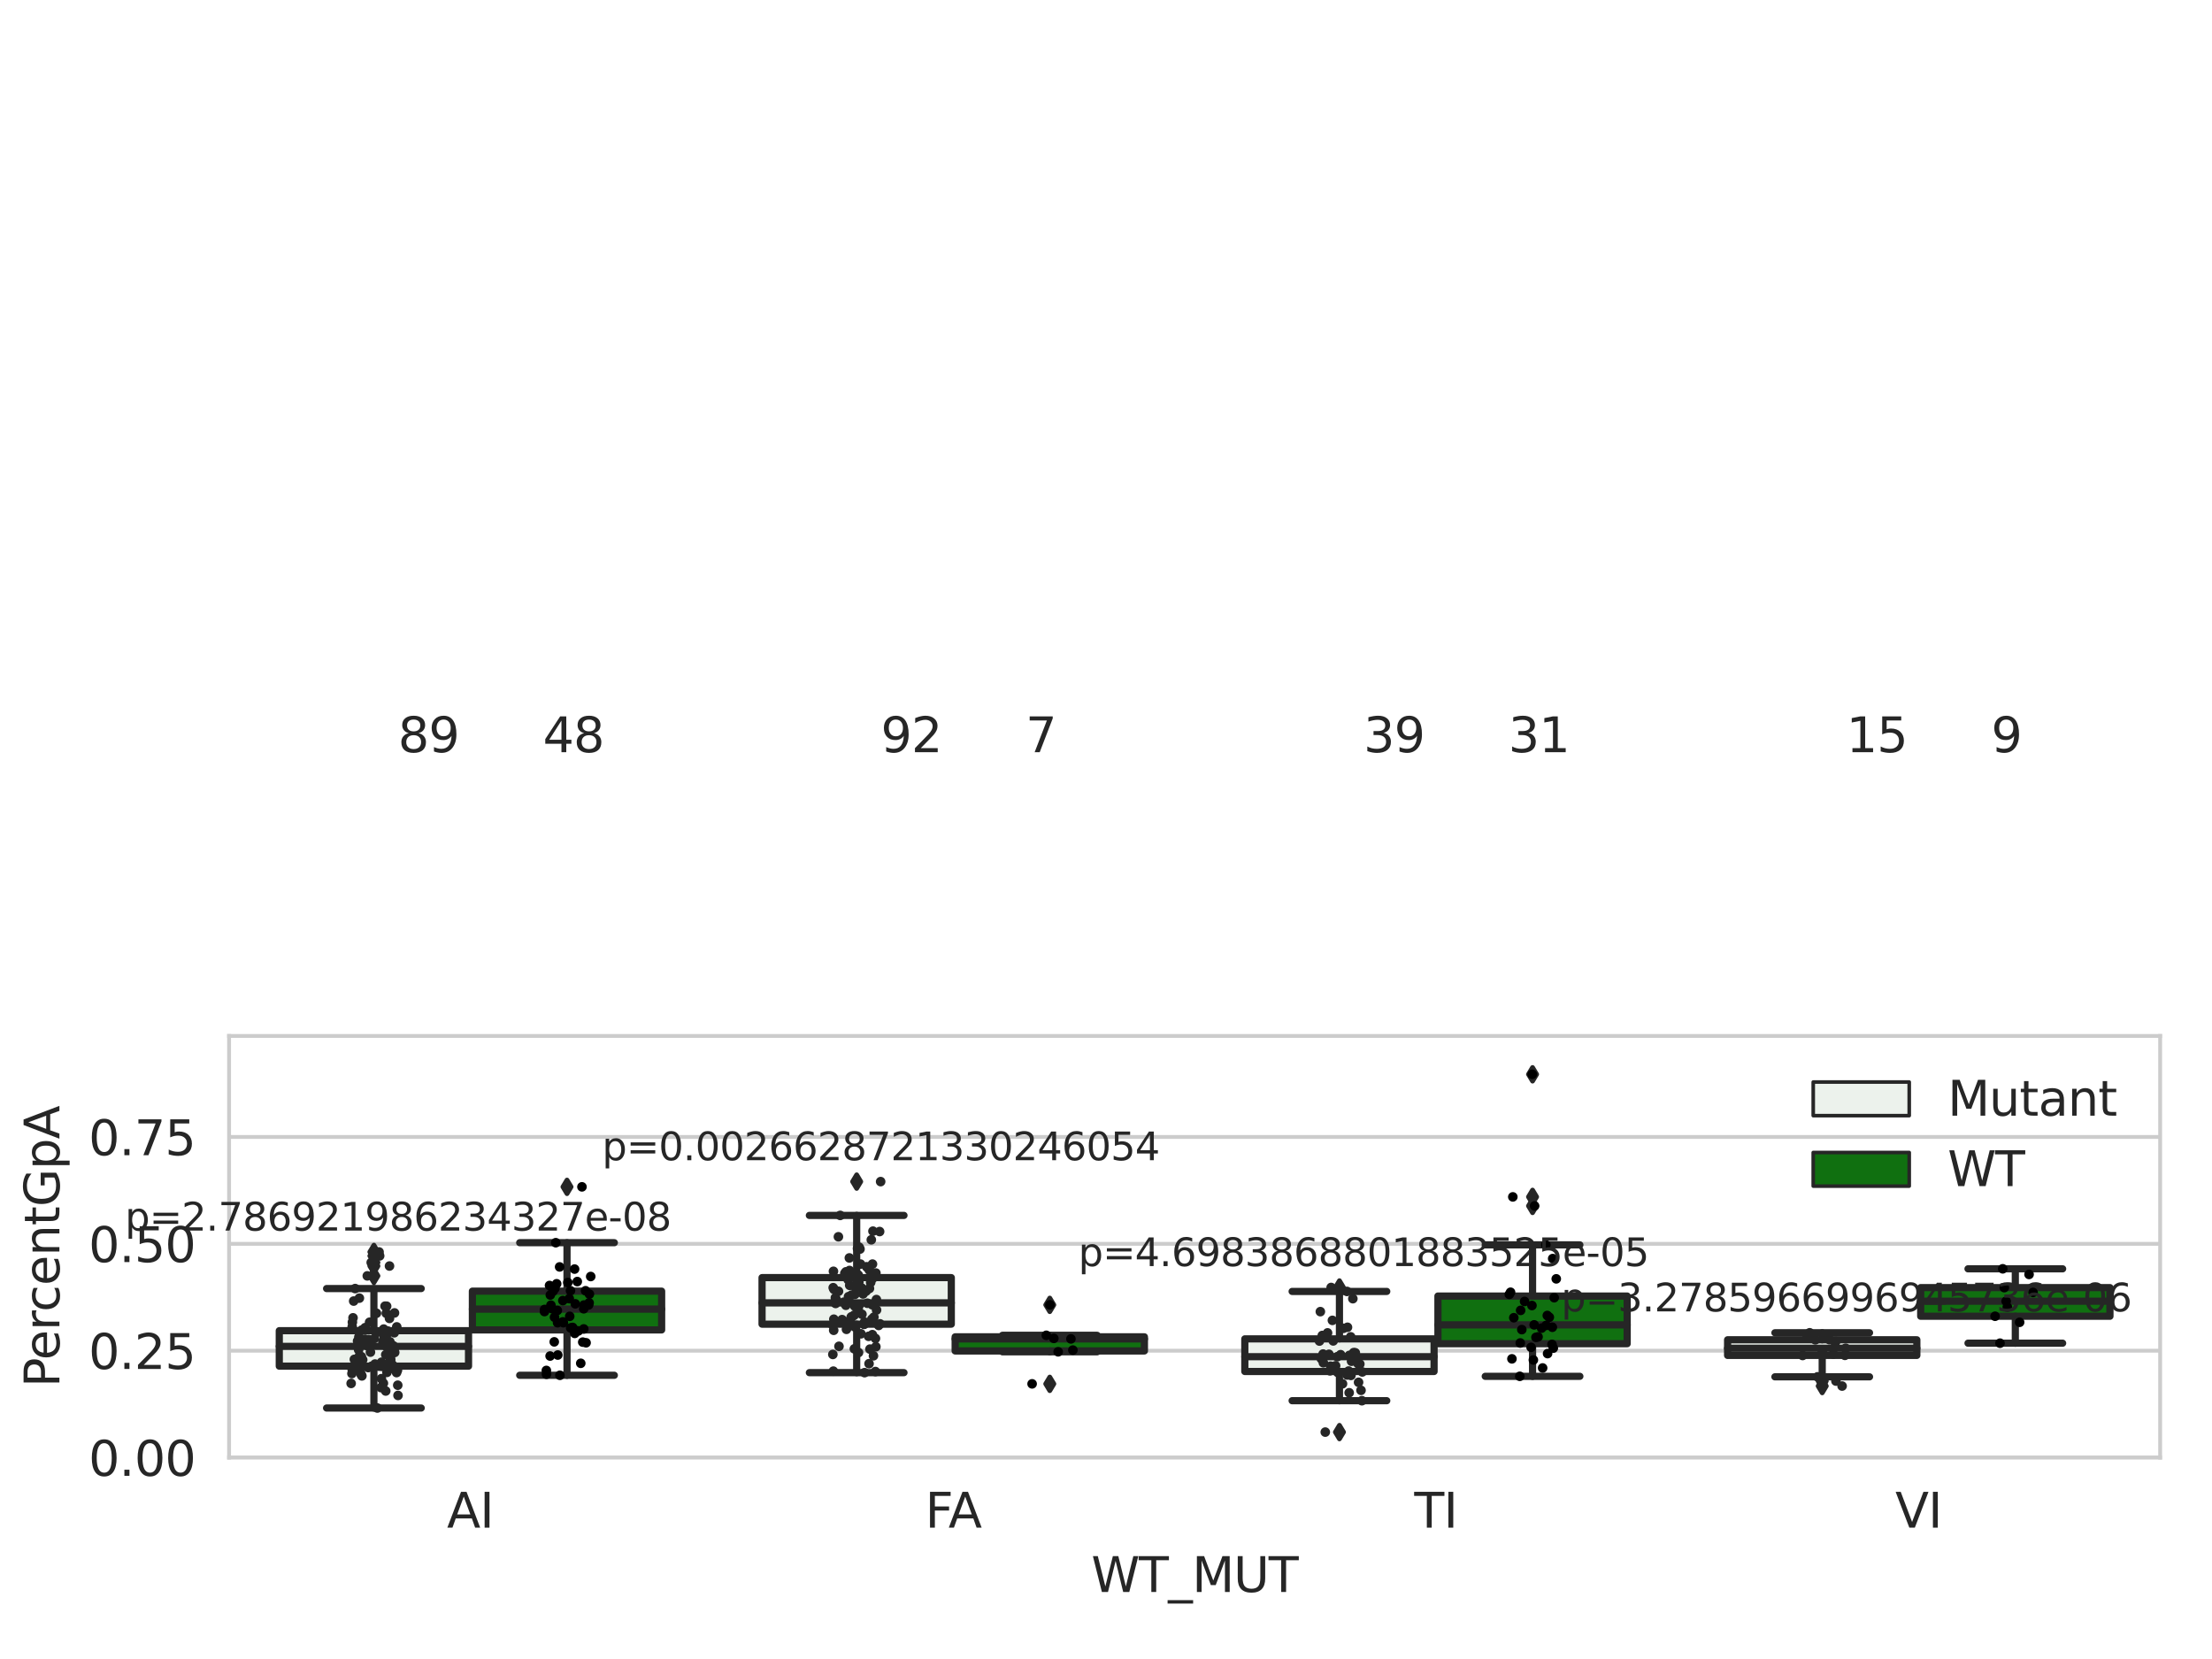 <?xml version="1.0" encoding="utf-8" standalone="no"?>
<!DOCTYPE svg PUBLIC "-//W3C//DTD SVG 1.1//EN"
  "http://www.w3.org/Graphics/SVG/1.1/DTD/svg11.dtd">
<svg xmlns:xlink="http://www.w3.org/1999/xlink" width="460.8pt" height="345.6pt" viewBox="0 0 460.8 345.6" xmlns="http://www.w3.org/2000/svg" version="1.1">
 <defs>
  <style type="text/css">*{stroke-linejoin: round; stroke-linecap: butt}</style>
 </defs>
 <g id="figure_1">
  <g id="patch_1">
   <path d="M 0 345.6 
L 460.8 345.6 
L 460.8 0 
L 0 0 
z
" style="fill: #ffffff"/>
  </g>
  <g id="axes_1">
   <g id="patch_2">
    <path d="M 47.72 303.64 
L 450 303.64 
L 450 215.812 
L 47.72 215.812 
z
" style="fill: #ffffff"/>
   </g>
   <g id="matplotlib.axis_1">
    <g id="xtick_1">
     <g id="text_1">
      <!-- AI -->
      <g style="fill: #262626" transform="translate(93.11 318.238) scale(0.1 -0.1)">
       <defs>
        <path id="DejaVuSans-41" d="M 2188 4044 
L 1331 1722 
L 3047 1722 
L 2188 4044 
z
M 1831 4666 
L 2547 4666 
L 4325 0 
L 3669 0 
L 3244 1197 
L 1141 1197 
L 716 0 
L 50 0 
L 1831 4666 
z
" transform="scale(0.016)"/>
        <path id="DejaVuSans-49" d="M 628 4666 
L 1259 4666 
L 1259 0 
L 628 0 
L 628 4666 
z
" transform="scale(0.016)"/>
       </defs>
       <use xlink:href="#DejaVuSans-41"/>
       <use xlink:href="#DejaVuSans-49" x="68.408"/>
      </g>
     </g>
    </g>
    <g id="xtick_2">
     <g id="text_2">
      <!-- FA -->
      <g style="fill: #262626" transform="translate(192.735 318.238) scale(0.1 -0.1)">
       <defs>
        <path id="DejaVuSans-46" d="M 628 4666 
L 3309 4666 
L 3309 4134 
L 1259 4134 
L 1259 2759 
L 3109 2759 
L 3109 2228 
L 1259 2228 
L 1259 0 
L 628 0 
L 628 4666 
z
" transform="scale(0.016)"/>
       </defs>
       <use xlink:href="#DejaVuSans-46"/>
       <use xlink:href="#DejaVuSans-41" x="48.395"/>
      </g>
     </g>
    </g>
    <g id="xtick_3">
     <g id="text_3">
      <!-- TI -->
      <g style="fill: #262626" transform="translate(294.616 318.238) scale(0.1 -0.1)">
       <defs>
        <path id="DejaVuSans-54" d="M -19 4666 
L 3928 4666 
L 3928 4134 
L 2272 4134 
L 2272 0 
L 1638 0 
L 1638 4134 
L -19 4134 
L -19 4666 
z
" transform="scale(0.016)"/>
       </defs>
       <use xlink:href="#DejaVuSans-54"/>
       <use xlink:href="#DejaVuSans-49" x="61.084"/>
      </g>
     </g>
    </g>
    <g id="xtick_4">
     <g id="text_4">
      <!-- VI -->
      <g style="fill: #262626" transform="translate(394.82 318.238) scale(0.1 -0.1)">
       <defs>
        <path id="DejaVuSans-56" d="M 1831 0 
L 50 4666 
L 709 4666 
L 2188 738 
L 3669 4666 
L 4325 4666 
L 2547 0 
L 1831 0 
z
" transform="scale(0.016)"/>
       </defs>
       <use xlink:href="#DejaVuSans-56"/>
       <use xlink:href="#DejaVuSans-49" x="68.408"/>
      </g>
     </g>
    </g>
    <g id="text_5">
     <!-- WT_MUT -->
     <g style="fill: #262626" transform="translate(227.335 331.638) scale(0.1 -0.1)">
      <defs>
       <path id="DejaVuSans-57" d="M 213 4666 
L 850 4666 
L 1831 722 
L 2809 4666 
L 3519 4666 
L 4500 722 
L 5478 4666 
L 6119 4666 
L 4947 0 
L 4153 0 
L 3169 4050 
L 2175 0 
L 1381 0 
L 213 4666 
z
" transform="scale(0.016)"/>
       <path id="DejaVuSans-5f" d="M 3263 -1063 
L 3263 -1509 
L -63 -1509 
L -63 -1063 
L 3263 -1063 
z
" transform="scale(0.016)"/>
       <path id="DejaVuSans-4d" d="M 628 4666 
L 1569 4666 
L 2759 1491 
L 3956 4666 
L 4897 4666 
L 4897 0 
L 4281 0 
L 4281 4097 
L 3078 897 
L 2444 897 
L 1241 4097 
L 1241 0 
L 628 0 
L 628 4666 
z
" transform="scale(0.016)"/>
       <path id="DejaVuSans-55" d="M 556 4666 
L 1191 4666 
L 1191 1831 
Q 1191 1081 1462 751 
Q 1734 422 2344 422 
Q 2950 422 3222 751 
Q 3494 1081 3494 1831 
L 3494 4666 
L 4128 4666 
L 4128 1753 
Q 4128 841 3676 375 
Q 3225 -91 2344 -91 
Q 1459 -91 1007 375 
Q 556 841 556 1753 
L 556 4666 
z
" transform="scale(0.016)"/>
      </defs>
      <use xlink:href="#DejaVuSans-57"/>
      <use xlink:href="#DejaVuSans-54" x="98.877"/>
      <use xlink:href="#DejaVuSans-5f" x="159.961"/>
      <use xlink:href="#DejaVuSans-4d" x="209.961"/>
      <use xlink:href="#DejaVuSans-55" x="296.24"/>
      <use xlink:href="#DejaVuSans-54" x="369.434"/>
     </g>
    </g>
   </g>
   <g id="matplotlib.axis_2">
    <g id="ytick_1">
     <g id="line2d_1">
      <path d="M 47.72 303.64 
L 450 303.64 
" clip-path="url(#p0ca1a9355b)" style="fill: none; stroke: #cccccc; stroke-width: 0.8; stroke-linecap: round"/>
     </g>
     <g id="text_6">
      <!-- 0.00 -->
      <g style="fill: #262626" transform="translate(18.454 307.439) scale(0.1 -0.1)">
       <defs>
        <path id="DejaVuSans-30" d="M 2034 4250 
Q 1547 4250 1301 3770 
Q 1056 3291 1056 2328 
Q 1056 1369 1301 889 
Q 1547 409 2034 409 
Q 2525 409 2770 889 
Q 3016 1369 3016 2328 
Q 3016 3291 2770 3770 
Q 2525 4250 2034 4250 
z
M 2034 4750 
Q 2819 4750 3233 4129 
Q 3647 3509 3647 2328 
Q 3647 1150 3233 529 
Q 2819 -91 2034 -91 
Q 1250 -91 836 529 
Q 422 1150 422 2328 
Q 422 3509 836 4129 
Q 1250 4750 2034 4750 
z
" transform="scale(0.016)"/>
        <path id="DejaVuSans-2e" d="M 684 794 
L 1344 794 
L 1344 0 
L 684 0 
L 684 794 
z
" transform="scale(0.016)"/>
       </defs>
       <use xlink:href="#DejaVuSans-30"/>
       <use xlink:href="#DejaVuSans-2e" x="63.623"/>
       <use xlink:href="#DejaVuSans-30" x="95.41"/>
       <use xlink:href="#DejaVuSans-30" x="159.033"/>
      </g>
     </g>
    </g>
    <g id="ytick_2">
     <g id="line2d_2">
      <path d="M 47.72 281.376 
L 450 281.376 
" clip-path="url(#p0ca1a9355b)" style="fill: none; stroke: #cccccc; stroke-width: 0.8; stroke-linecap: round"/>
     </g>
     <g id="text_7">
      <!-- 0.25 -->
      <g style="fill: #262626" transform="translate(18.454 285.176) scale(0.1 -0.1)">
       <defs>
        <path id="DejaVuSans-32" d="M 1228 531 
L 3431 531 
L 3431 0 
L 469 0 
L 469 531 
Q 828 903 1448 1529 
Q 2069 2156 2228 2338 
Q 2531 2678 2651 2914 
Q 2772 3150 2772 3378 
Q 2772 3750 2511 3984 
Q 2250 4219 1831 4219 
Q 1534 4219 1204 4116 
Q 875 4013 500 3803 
L 500 4441 
Q 881 4594 1212 4672 
Q 1544 4750 1819 4750 
Q 2544 4750 2975 4387 
Q 3406 4025 3406 3419 
Q 3406 3131 3298 2873 
Q 3191 2616 2906 2266 
Q 2828 2175 2409 1742 
Q 1991 1309 1228 531 
z
" transform="scale(0.016)"/>
        <path id="DejaVuSans-35" d="M 691 4666 
L 3169 4666 
L 3169 4134 
L 1269 4134 
L 1269 2991 
Q 1406 3038 1543 3061 
Q 1681 3084 1819 3084 
Q 2600 3084 3056 2656 
Q 3513 2228 3513 1497 
Q 3513 744 3044 326 
Q 2575 -91 1722 -91 
Q 1428 -91 1123 -41 
Q 819 9 494 109 
L 494 744 
Q 775 591 1075 516 
Q 1375 441 1709 441 
Q 2250 441 2565 725 
Q 2881 1009 2881 1497 
Q 2881 1984 2565 2268 
Q 2250 2553 1709 2553 
Q 1456 2553 1204 2497 
Q 953 2441 691 2322 
L 691 4666 
z
" transform="scale(0.016)"/>
       </defs>
       <use xlink:href="#DejaVuSans-30"/>
       <use xlink:href="#DejaVuSans-2e" x="63.623"/>
       <use xlink:href="#DejaVuSans-32" x="95.41"/>
       <use xlink:href="#DejaVuSans-35" x="159.033"/>
      </g>
     </g>
    </g>
    <g id="ytick_3">
     <g id="line2d_3">
      <path d="M 47.72 259.113 
L 450 259.113 
" clip-path="url(#p0ca1a9355b)" style="fill: none; stroke: #cccccc; stroke-width: 0.8; stroke-linecap: round"/>
     </g>
     <g id="text_8">
      <!-- 0.50 -->
      <g style="fill: #262626" transform="translate(18.454 262.912) scale(0.1 -0.1)">
       <use xlink:href="#DejaVuSans-30"/>
       <use xlink:href="#DejaVuSans-2e" x="63.623"/>
       <use xlink:href="#DejaVuSans-35" x="95.41"/>
       <use xlink:href="#DejaVuSans-30" x="159.033"/>
      </g>
     </g>
    </g>
    <g id="ytick_4">
     <g id="line2d_4">
      <path d="M 47.72 236.849 
L 450 236.849 
" clip-path="url(#p0ca1a9355b)" style="fill: none; stroke: #cccccc; stroke-width: 0.8; stroke-linecap: round"/>
     </g>
     <g id="text_9">
      <!-- 0.75 -->
      <g style="fill: #262626" transform="translate(18.454 240.648) scale(0.1 -0.1)">
       <defs>
        <path id="DejaVuSans-37" d="M 525 4666 
L 3525 4666 
L 3525 4397 
L 1831 0 
L 1172 0 
L 2766 4134 
L 525 4134 
L 525 4666 
z
" transform="scale(0.016)"/>
       </defs>
       <use xlink:href="#DejaVuSans-30"/>
       <use xlink:href="#DejaVuSans-2e" x="63.623"/>
       <use xlink:href="#DejaVuSans-37" x="95.41"/>
       <use xlink:href="#DejaVuSans-35" x="159.033"/>
      </g>
     </g>
    </g>
    <g id="text_10">
     <!-- PercentGpA -->
     <g style="fill: #262626" transform="translate(12.375 289.002) rotate(-90) scale(0.1 -0.1)">
      <defs>
       <path id="DejaVuSans-50" d="M 1259 4147 
L 1259 2394 
L 2053 2394 
Q 2494 2394 2734 2622 
Q 2975 2850 2975 3272 
Q 2975 3691 2734 3919 
Q 2494 4147 2053 4147 
L 1259 4147 
z
M 628 4666 
L 2053 4666 
Q 2838 4666 3239 4311 
Q 3641 3956 3641 3272 
Q 3641 2581 3239 2228 
Q 2838 1875 2053 1875 
L 1259 1875 
L 1259 0 
L 628 0 
L 628 4666 
z
" transform="scale(0.016)"/>
       <path id="DejaVuSans-65" d="M 3597 1894 
L 3597 1613 
L 953 1613 
Q 991 1019 1311 708 
Q 1631 397 2203 397 
Q 2534 397 2845 478 
Q 3156 559 3463 722 
L 3463 178 
Q 3153 47 2828 -22 
Q 2503 -91 2169 -91 
Q 1331 -91 842 396 
Q 353 884 353 1716 
Q 353 2575 817 3079 
Q 1281 3584 2069 3584 
Q 2775 3584 3186 3129 
Q 3597 2675 3597 1894 
z
M 3022 2063 
Q 3016 2534 2758 2815 
Q 2500 3097 2075 3097 
Q 1594 3097 1305 2825 
Q 1016 2553 972 2059 
L 3022 2063 
z
" transform="scale(0.016)"/>
       <path id="DejaVuSans-72" d="M 2631 2963 
Q 2534 3019 2420 3045 
Q 2306 3072 2169 3072 
Q 1681 3072 1420 2755 
Q 1159 2438 1159 1844 
L 1159 0 
L 581 0 
L 581 3500 
L 1159 3500 
L 1159 2956 
Q 1341 3275 1631 3429 
Q 1922 3584 2338 3584 
Q 2397 3584 2469 3576 
Q 2541 3569 2628 3553 
L 2631 2963 
z
" transform="scale(0.016)"/>
       <path id="DejaVuSans-63" d="M 3122 3366 
L 3122 2828 
Q 2878 2963 2633 3030 
Q 2388 3097 2138 3097 
Q 1578 3097 1268 2742 
Q 959 2388 959 1747 
Q 959 1106 1268 751 
Q 1578 397 2138 397 
Q 2388 397 2633 464 
Q 2878 531 3122 666 
L 3122 134 
Q 2881 22 2623 -34 
Q 2366 -91 2075 -91 
Q 1284 -91 818 406 
Q 353 903 353 1747 
Q 353 2603 823 3093 
Q 1294 3584 2113 3584 
Q 2378 3584 2631 3529 
Q 2884 3475 3122 3366 
z
" transform="scale(0.016)"/>
       <path id="DejaVuSans-6e" d="M 3513 2113 
L 3513 0 
L 2938 0 
L 2938 2094 
Q 2938 2591 2744 2837 
Q 2550 3084 2163 3084 
Q 1697 3084 1428 2787 
Q 1159 2491 1159 1978 
L 1159 0 
L 581 0 
L 581 3500 
L 1159 3500 
L 1159 2956 
Q 1366 3272 1645 3428 
Q 1925 3584 2291 3584 
Q 2894 3584 3203 3211 
Q 3513 2838 3513 2113 
z
" transform="scale(0.016)"/>
       <path id="DejaVuSans-74" d="M 1172 4494 
L 1172 3500 
L 2356 3500 
L 2356 3053 
L 1172 3053 
L 1172 1153 
Q 1172 725 1289 603 
Q 1406 481 1766 481 
L 2356 481 
L 2356 0 
L 1766 0 
Q 1100 0 847 248 
Q 594 497 594 1153 
L 594 3053 
L 172 3053 
L 172 3500 
L 594 3500 
L 594 4494 
L 1172 4494 
z
" transform="scale(0.016)"/>
       <path id="DejaVuSans-47" d="M 3809 666 
L 3809 1919 
L 2778 1919 
L 2778 2438 
L 4434 2438 
L 4434 434 
Q 4069 175 3628 42 
Q 3188 -91 2688 -91 
Q 1594 -91 976 548 
Q 359 1188 359 2328 
Q 359 3472 976 4111 
Q 1594 4750 2688 4750 
Q 3144 4750 3555 4637 
Q 3966 4525 4313 4306 
L 4313 3634 
Q 3963 3931 3569 4081 
Q 3175 4231 2741 4231 
Q 1884 4231 1454 3753 
Q 1025 3275 1025 2328 
Q 1025 1384 1454 906 
Q 1884 428 2741 428 
Q 3075 428 3337 486 
Q 3600 544 3809 666 
z
" transform="scale(0.016)"/>
       <path id="DejaVuSans-70" d="M 1159 525 
L 1159 -1331 
L 581 -1331 
L 581 3500 
L 1159 3500 
L 1159 2969 
Q 1341 3281 1617 3432 
Q 1894 3584 2278 3584 
Q 2916 3584 3314 3078 
Q 3713 2572 3713 1747 
Q 3713 922 3314 415 
Q 2916 -91 2278 -91 
Q 1894 -91 1617 61 
Q 1341 213 1159 525 
z
M 3116 1747 
Q 3116 2381 2855 2742 
Q 2594 3103 2138 3103 
Q 1681 3103 1420 2742 
Q 1159 2381 1159 1747 
Q 1159 1113 1420 752 
Q 1681 391 2138 391 
Q 2594 391 2855 752 
Q 3116 1113 3116 1747 
z
" transform="scale(0.016)"/>
      </defs>
      <use xlink:href="#DejaVuSans-50"/>
      <use xlink:href="#DejaVuSans-65" x="56.678"/>
      <use xlink:href="#DejaVuSans-72" x="118.201"/>
      <use xlink:href="#DejaVuSans-63" x="157.064"/>
      <use xlink:href="#DejaVuSans-65" x="212.045"/>
      <use xlink:href="#DejaVuSans-6e" x="273.568"/>
      <use xlink:href="#DejaVuSans-74" x="336.947"/>
      <use xlink:href="#DejaVuSans-47" x="376.156"/>
      <use xlink:href="#DejaVuSans-70" x="453.646"/>
      <use xlink:href="#DejaVuSans-41" x="517.123"/>
     </g>
    </g>
   </g>
   <g id="patch_3">
    <path d="M 58.179 284.595 
L 97.603 284.595 
L 97.603 277.208 
L 58.179 277.208 
L 58.179 284.595 
z
" clip-path="url(#p0ca1a9355b)" style="fill: #ecf2ec; stroke: #262626; stroke-width: 1.5; stroke-linejoin: miter"/>
   </g>
   <g id="patch_4">
    <path d="M 98.407 277.044 
L 137.831 277.044 
L 137.831 268.972 
L 98.407 268.972 
L 98.407 277.044 
z
" clip-path="url(#p0ca1a9355b)" style="fill: #107010; stroke: #262626; stroke-width: 1.5; stroke-linejoin: miter"/>
   </g>
   <g id="patch_5">
    <path d="M 158.749 275.848 
L 198.173 275.848 
L 198.173 266.151 
L 158.749 266.151 
L 158.749 275.848 
z
" clip-path="url(#p0ca1a9355b)" style="fill: #ecf2ec; stroke: #262626; stroke-width: 1.5; stroke-linejoin: miter"/>
   </g>
   <g id="patch_6">
    <path d="M 198.977 281.426 
L 238.401 281.426 
L 238.401 278.489 
L 198.977 278.489 
L 198.977 281.426 
z
" clip-path="url(#p0ca1a9355b)" style="fill: #107010; stroke: #262626; stroke-width: 1.5; stroke-linejoin: miter"/>
   </g>
   <g id="patch_7">
    <path d="M 259.319 285.706 
L 298.743 285.706 
L 298.743 278.91 
L 259.319 278.91 
L 259.319 285.706 
z
" clip-path="url(#p0ca1a9355b)" style="fill: #ecf2ec; stroke: #262626; stroke-width: 1.5; stroke-linejoin: miter"/>
   </g>
   <g id="patch_8">
    <path d="M 299.547 279.917 
L 338.971 279.917 
L 338.971 269.988 
L 299.547 269.988 
L 299.547 279.917 
z
" clip-path="url(#p0ca1a9355b)" style="fill: #107010; stroke: #262626; stroke-width: 1.5; stroke-linejoin: miter"/>
   </g>
   <g id="patch_9">
    <path d="M 359.889 282.357 
L 399.313 282.357 
L 399.313 279.1 
L 359.889 279.1 
L 359.889 282.357 
z
" clip-path="url(#p0ca1a9355b)" style="fill: #ecf2ec; stroke: #262626; stroke-width: 1.5; stroke-linejoin: miter"/>
   </g>
   <g id="patch_10">
    <path d="M 400.117 274.199 
L 439.541 274.199 
L 439.541 268.233 
L 400.117 268.233 
L 400.117 274.199 
z
" clip-path="url(#p0ca1a9355b)" style="fill: #107010; stroke: #262626; stroke-width: 1.5; stroke-linejoin: miter"/>
   </g>
   <g id="patch_11">
    <path d="M 98.005 303.64 
L 98.005 303.64 
L 98.005 303.64 
L 98.005 303.64 
z
" clip-path="url(#p0ca1a9355b)" style="fill: #ecf2ec; stroke: #262626; stroke-width: 0.75; stroke-linejoin: miter"/>
   </g>
   <g id="patch_12">
    <path d="M 98.005 303.64 
L 98.005 303.64 
L 98.005 303.64 
L 98.005 303.64 
z
" clip-path="url(#p0ca1a9355b)" style="fill: #107010; stroke: #262626; stroke-width: 0.75; stroke-linejoin: miter"/>
   </g>
   <g id="PathCollection_1"/>
   <g id="PathCollection_2"/>
   <g id="line2d_5">
    <path d="M 77.891 284.595 
L 77.891 293.317 
" clip-path="url(#p0ca1a9355b)" style="fill: none; stroke: #262626; stroke-width: 1.5; stroke-linecap: round"/>
   </g>
   <g id="line2d_6">
    <path d="M 77.891 277.208 
L 77.891 268.432 
" clip-path="url(#p0ca1a9355b)" style="fill: none; stroke: #262626; stroke-width: 1.5; stroke-linecap: round"/>
   </g>
   <g id="line2d_7">
    <path d="M 68.035 293.317 
L 87.747 293.317 
" clip-path="url(#p0ca1a9355b)" style="fill: none; stroke: #262626; stroke-width: 1.5; stroke-linecap: round"/>
   </g>
   <g id="line2d_8">
    <path d="M 68.035 268.432 
L 87.747 268.432 
" clip-path="url(#p0ca1a9355b)" style="fill: none; stroke: #262626; stroke-width: 1.5; stroke-linecap: round"/>
   </g>
   <g id="line2d_9">
    <defs>
     <path id="mde5acba114" d="M -0 1.414 
L 0.849 0 
L 0 -1.414 
L -0.849 -0 
z
" style="stroke: #262626; stroke-linejoin: miter"/>
    </defs>
    <g clip-path="url(#p0ca1a9355b)">
     <use xlink:href="#mde5acba114" x="77.891" y="261.622" style="fill: #262626; stroke: #262626; stroke-linejoin: miter"/>
     <use xlink:href="#mde5acba114" x="77.891" y="265.789" style="fill: #262626; stroke: #262626; stroke-linejoin: miter"/>
     <use xlink:href="#mde5acba114" x="77.891" y="263.738" style="fill: #262626; stroke: #262626; stroke-linejoin: miter"/>
     <use xlink:href="#mde5acba114" x="77.891" y="260.804" style="fill: #262626; stroke: #262626; stroke-linejoin: miter"/>
     <use xlink:href="#mde5acba114" x="77.891" y="263.002" style="fill: #262626; stroke: #262626; stroke-linejoin: miter"/>
    </g>
   </g>
   <g id="line2d_10">
    <path d="M 118.119 277.044 
L 118.119 286.496 
" clip-path="url(#p0ca1a9355b)" style="fill: none; stroke: #262626; stroke-width: 1.5; stroke-linecap: round"/>
   </g>
   <g id="line2d_11">
    <path d="M 118.119 268.972 
L 118.119 258.876 
" clip-path="url(#p0ca1a9355b)" style="fill: none; stroke: #262626; stroke-width: 1.5; stroke-linecap: round"/>
   </g>
   <g id="line2d_12">
    <path d="M 108.263 286.496 
L 127.975 286.496 
" clip-path="url(#p0ca1a9355b)" style="fill: none; stroke: #262626; stroke-width: 1.5; stroke-linecap: round"/>
   </g>
   <g id="line2d_13">
    <path d="M 108.263 258.876 
L 127.975 258.876 
" clip-path="url(#p0ca1a9355b)" style="fill: none; stroke: #262626; stroke-width: 1.5; stroke-linecap: round"/>
   </g>
   <g id="line2d_14">
    <g clip-path="url(#p0ca1a9355b)">
     <use xlink:href="#mde5acba114" x="118.119" y="247.242" style="fill: #262626; stroke: #262626; stroke-linejoin: miter"/>
    </g>
   </g>
   <g id="line2d_15">
    <path d="M 178.461 275.848 
L 178.461 285.948 
" clip-path="url(#p0ca1a9355b)" style="fill: none; stroke: #262626; stroke-width: 1.5; stroke-linecap: round"/>
   </g>
   <g id="line2d_16">
    <path d="M 178.461 266.151 
L 178.461 253.192 
" clip-path="url(#p0ca1a9355b)" style="fill: none; stroke: #262626; stroke-width: 1.5; stroke-linecap: round"/>
   </g>
   <g id="line2d_17">
    <path d="M 168.605 285.948 
L 188.317 285.948 
" clip-path="url(#p0ca1a9355b)" style="fill: none; stroke: #262626; stroke-width: 1.5; stroke-linecap: round"/>
   </g>
   <g id="line2d_18">
    <path d="M 168.605 253.192 
L 188.317 253.192 
" clip-path="url(#p0ca1a9355b)" style="fill: none; stroke: #262626; stroke-width: 1.5; stroke-linecap: round"/>
   </g>
   <g id="line2d_19">
    <g clip-path="url(#p0ca1a9355b)">
     <use xlink:href="#mde5acba114" x="178.461" y="246.15" style="fill: #262626; stroke: #262626; stroke-linejoin: miter"/>
    </g>
   </g>
   <g id="line2d_20">
    <path d="M 218.689 281.426 
L 218.689 281.603 
" clip-path="url(#p0ca1a9355b)" style="fill: none; stroke: #262626; stroke-width: 1.5; stroke-linecap: round"/>
   </g>
   <g id="line2d_21">
    <path d="M 218.689 278.489 
L 218.689 278.17 
" clip-path="url(#p0ca1a9355b)" style="fill: none; stroke: #262626; stroke-width: 1.5; stroke-linecap: round"/>
   </g>
   <g id="line2d_22">
    <path d="M 208.833 281.603 
L 228.545 281.603 
" clip-path="url(#p0ca1a9355b)" style="fill: none; stroke: #262626; stroke-width: 1.5; stroke-linecap: round"/>
   </g>
   <g id="line2d_23">
    <path d="M 208.833 278.17 
L 228.545 278.17 
" clip-path="url(#p0ca1a9355b)" style="fill: none; stroke: #262626; stroke-width: 1.5; stroke-linecap: round"/>
   </g>
   <g id="line2d_24">
    <g clip-path="url(#p0ca1a9355b)">
     <use xlink:href="#mde5acba114" x="218.689" y="288.282" style="fill: #262626; stroke: #262626; stroke-linejoin: miter"/>
     <use xlink:href="#mde5acba114" x="218.689" y="271.827" style="fill: #262626; stroke: #262626; stroke-linejoin: miter"/>
    </g>
   </g>
   <g id="line2d_25">
    <path d="M 279.031 285.706 
L 279.031 291.792 
" clip-path="url(#p0ca1a9355b)" style="fill: none; stroke: #262626; stroke-width: 1.5; stroke-linecap: round"/>
   </g>
   <g id="line2d_26">
    <path d="M 279.031 278.91 
L 279.031 269.028 
" clip-path="url(#p0ca1a9355b)" style="fill: none; stroke: #262626; stroke-width: 1.5; stroke-linecap: round"/>
   </g>
   <g id="line2d_27">
    <path d="M 269.175 291.792 
L 288.887 291.792 
" clip-path="url(#p0ca1a9355b)" style="fill: none; stroke: #262626; stroke-width: 1.5; stroke-linecap: round"/>
   </g>
   <g id="line2d_28">
    <path d="M 269.175 269.028 
L 288.887 269.028 
" clip-path="url(#p0ca1a9355b)" style="fill: none; stroke: #262626; stroke-width: 1.5; stroke-linecap: round"/>
   </g>
   <g id="line2d_29">
    <g clip-path="url(#p0ca1a9355b)">
     <use xlink:href="#mde5acba114" x="279.031" y="298.332" style="fill: #262626; stroke: #262626; stroke-linejoin: miter"/>
     <use xlink:href="#mde5acba114" x="279.031" y="268.207" style="fill: #262626; stroke: #262626; stroke-linejoin: miter"/>
    </g>
   </g>
   <g id="line2d_30">
    <path d="M 319.259 279.917 
L 319.259 286.712 
" clip-path="url(#p0ca1a9355b)" style="fill: none; stroke: #262626; stroke-width: 1.5; stroke-linecap: round"/>
   </g>
   <g id="line2d_31">
    <path d="M 319.259 269.988 
L 319.259 259.33 
" clip-path="url(#p0ca1a9355b)" style="fill: none; stroke: #262626; stroke-width: 1.5; stroke-linecap: round"/>
   </g>
   <g id="line2d_32">
    <path d="M 309.403 286.712 
L 329.115 286.712 
" clip-path="url(#p0ca1a9355b)" style="fill: none; stroke: #262626; stroke-width: 1.5; stroke-linecap: round"/>
   </g>
   <g id="line2d_33">
    <path d="M 309.403 259.33 
L 329.115 259.33 
" clip-path="url(#p0ca1a9355b)" style="fill: none; stroke: #262626; stroke-width: 1.5; stroke-linecap: round"/>
   </g>
   <g id="line2d_34">
    <g clip-path="url(#p0ca1a9355b)">
     <use xlink:href="#mde5acba114" x="319.259" y="251.214" style="fill: #262626; stroke: #262626; stroke-linejoin: miter"/>
     <use xlink:href="#mde5acba114" x="319.259" y="223.796" style="fill: #262626; stroke: #262626; stroke-linejoin: miter"/>
     <use xlink:href="#mde5acba114" x="319.259" y="249.334" style="fill: #262626; stroke: #262626; stroke-linejoin: miter"/>
    </g>
   </g>
   <g id="line2d_35">
    <path d="M 379.601 282.357 
L 379.601 286.817 
" clip-path="url(#p0ca1a9355b)" style="fill: none; stroke: #262626; stroke-width: 1.5; stroke-linecap: round"/>
   </g>
   <g id="line2d_36">
    <path d="M 379.601 279.1 
L 379.601 277.641 
" clip-path="url(#p0ca1a9355b)" style="fill: none; stroke: #262626; stroke-width: 1.5; stroke-linecap: round"/>
   </g>
   <g id="line2d_37">
    <path d="M 369.745 286.817 
L 389.457 286.817 
" clip-path="url(#p0ca1a9355b)" style="fill: none; stroke: #262626; stroke-width: 1.5; stroke-linecap: round"/>
   </g>
   <g id="line2d_38">
    <path d="M 369.745 277.641 
L 389.457 277.641 
" clip-path="url(#p0ca1a9355b)" style="fill: none; stroke: #262626; stroke-width: 1.5; stroke-linecap: round"/>
   </g>
   <g id="line2d_39">
    <g clip-path="url(#p0ca1a9355b)">
     <use xlink:href="#mde5acba114" x="379.601" y="288.738" style="fill: #262626; stroke: #262626; stroke-linejoin: miter"/>
     <use xlink:href="#mde5acba114" x="379.601" y="287.7" style="fill: #262626; stroke: #262626; stroke-linejoin: miter"/>
    </g>
   </g>
   <g id="line2d_40">
    <path d="M 419.829 274.199 
L 419.829 279.809 
" clip-path="url(#p0ca1a9355b)" style="fill: none; stroke: #262626; stroke-width: 1.5; stroke-linecap: round"/>
   </g>
   <g id="line2d_41">
    <path d="M 419.829 268.233 
L 419.829 264.318 
" clip-path="url(#p0ca1a9355b)" style="fill: none; stroke: #262626; stroke-width: 1.5; stroke-linecap: round"/>
   </g>
   <g id="line2d_42">
    <path d="M 409.973 279.809 
L 429.685 279.809 
" clip-path="url(#p0ca1a9355b)" style="fill: none; stroke: #262626; stroke-width: 1.5; stroke-linecap: round"/>
   </g>
   <g id="line2d_43">
    <path d="M 409.973 264.318 
L 429.685 264.318 
" clip-path="url(#p0ca1a9355b)" style="fill: none; stroke: #262626; stroke-width: 1.5; stroke-linecap: round"/>
   </g>
   <g id="line2d_44"/>
   <g id="line2d_45">
    <path d="M 58.179 280.474 
L 97.603 280.474 
" clip-path="url(#p0ca1a9355b)" style="fill: none; stroke: #262626; stroke-width: 1.5; stroke-linecap: round"/>
   </g>
   <g id="line2d_46">
    <path d="M 98.407 272.714 
L 137.831 272.714 
" clip-path="url(#p0ca1a9355b)" style="fill: none; stroke: #262626; stroke-width: 1.5; stroke-linecap: round"/>
   </g>
   <g id="line2d_47">
    <path d="M 158.749 271.411 
L 198.173 271.411 
" clip-path="url(#p0ca1a9355b)" style="fill: none; stroke: #262626; stroke-width: 1.5; stroke-linecap: round"/>
   </g>
   <g id="line2d_48">
    <path d="M 198.977 278.919 
L 238.401 278.919 
" clip-path="url(#p0ca1a9355b)" style="fill: none; stroke: #262626; stroke-width: 1.5; stroke-linecap: round"/>
   </g>
   <g id="line2d_49">
    <path d="M 259.319 282.619 
L 298.743 282.619 
" clip-path="url(#p0ca1a9355b)" style="fill: none; stroke: #262626; stroke-width: 1.5; stroke-linecap: round"/>
   </g>
   <g id="line2d_50">
    <path d="M 299.547 275.994 
L 338.971 275.994 
" clip-path="url(#p0ca1a9355b)" style="fill: none; stroke: #262626; stroke-width: 1.5; stroke-linecap: round"/>
   </g>
   <g id="line2d_51">
    <path d="M 359.889 280.864 
L 399.313 280.864 
" clip-path="url(#p0ca1a9355b)" style="fill: none; stroke: #262626; stroke-width: 1.5; stroke-linecap: round"/>
   </g>
   <g id="line2d_52">
    <path d="M 400.117 271.064 
L 439.541 271.064 
" clip-path="url(#p0ca1a9355b)" style="fill: none; stroke: #262626; stroke-width: 1.5; stroke-linecap: round"/>
   </g>
   <g id="patch_13">
    <path d="M 47.72 303.64 
L 47.72 215.812 
" style="fill: none; stroke: #cccccc; stroke-width: 0.8; stroke-linejoin: miter; stroke-linecap: square"/>
   </g>
   <g id="patch_14">
    <path d="M 450 303.64 
L 450 215.812 
" style="fill: none; stroke: #cccccc; stroke-width: 0.8; stroke-linejoin: miter; stroke-linecap: square"/>
   </g>
   <g id="patch_15">
    <path d="M 47.72 303.64 
L 450 303.64 
" style="fill: none; stroke: #cccccc; stroke-width: 0.8; stroke-linejoin: miter; stroke-linecap: square"/>
   </g>
   <g id="patch_16">
    <path d="M 47.72 215.812 
L 450 215.812 
" style="fill: none; stroke: #cccccc; stroke-width: 0.8; stroke-linejoin: miter; stroke-linecap: square"/>
   </g>
   <g id="PathCollection_3">
    <defs>
     <path id="C0_0_d6fad05e75" d="M 0 1 
C 0.265 1 0.52 0.895 0.707 0.707 
C 0.895 0.52 1 0.265 1 -0 
C 1 -0.265 0.895 -0.52 0.707 -0.707 
C 0.52 -0.895 0.265 -1 0 -1 
C -0.265 -1 -0.52 -0.895 -0.707 -0.707 
C -0.895 -0.52 -1 -0.265 -1 0 
C -1 0.265 -0.895 0.52 -0.707 0.707 
C -0.52 0.895 -0.265 1 0 1 
z
"/>
    </defs>
    <g clip-path="url(#p0ca1a9355b)">
     <use xlink:href="#C0_0_d6fad05e75" x="76.702" y="284.89" style="fill: #262626"/>
    </g>
    <g clip-path="url(#p0ca1a9355b)">
     <use xlink:href="#C0_0_d6fad05e75" x="79.869" y="288.165" style="fill: #262626"/>
    </g>
    <g clip-path="url(#p0ca1a9355b)">
     <use xlink:href="#C0_0_d6fad05e75" x="79.089" y="261.622" style="fill: #262626"/>
    </g>
    <g clip-path="url(#p0ca1a9355b)">
     <use xlink:href="#C0_0_d6fad05e75" x="80.213" y="272.097" style="fill: #262626"/>
    </g>
    <g clip-path="url(#p0ca1a9355b)">
     <use xlink:href="#C0_0_d6fad05e75" x="73.541" y="274.527" style="fill: #262626"/>
    </g>
    <g clip-path="url(#p0ca1a9355b)">
     <use xlink:href="#C0_0_d6fad05e75" x="80.543" y="272.108" style="fill: #262626"/>
    </g>
    <g clip-path="url(#p0ca1a9355b)">
     <use xlink:href="#C0_0_d6fad05e75" x="76.514" y="265.789" style="fill: #262626"/>
    </g>
    <g clip-path="url(#p0ca1a9355b)">
     <use xlink:href="#C0_0_d6fad05e75" x="76.076" y="276.575" style="fill: #262626"/>
    </g>
    <g clip-path="url(#p0ca1a9355b)">
     <use xlink:href="#C0_0_d6fad05e75" x="81.387" y="283.272" style="fill: #262626"/>
    </g>
    <g clip-path="url(#p0ca1a9355b)">
     <use xlink:href="#C0_0_d6fad05e75" x="81.14" y="263.738" style="fill: #262626"/>
    </g>
    <g clip-path="url(#p0ca1a9355b)">
     <use xlink:href="#C0_0_d6fad05e75" x="81.579" y="282.047" style="fill: #262626"/>
    </g>
    <g clip-path="url(#p0ca1a9355b)">
     <use xlink:href="#C0_0_d6fad05e75" x="80.854" y="284.165" style="fill: #262626"/>
    </g>
    <g clip-path="url(#p0ca1a9355b)">
     <use xlink:href="#C0_0_d6fad05e75" x="76.056" y="278.982" style="fill: #262626"/>
    </g>
    <g clip-path="url(#p0ca1a9355b)">
     <use xlink:href="#C0_0_d6fad05e75" x="81.796" y="284.374" style="fill: #262626"/>
    </g>
    <g clip-path="url(#p0ca1a9355b)">
     <use xlink:href="#C0_0_d6fad05e75" x="82.914" y="290.694" style="fill: #262626"/>
    </g>
    <g clip-path="url(#p0ca1a9355b)">
     <use xlink:href="#C0_0_d6fad05e75" x="78.967" y="260.804" style="fill: #262626"/>
    </g>
    <g clip-path="url(#p0ca1a9355b)">
     <use xlink:href="#C0_0_d6fad05e75" x="73.819" y="283.182" style="fill: #262626"/>
    </g>
    <g clip-path="url(#p0ca1a9355b)">
     <use xlink:href="#C0_0_d6fad05e75" x="74.705" y="281.178" style="fill: #262626"/>
    </g>
    <g clip-path="url(#p0ca1a9355b)">
     <use xlink:href="#C0_0_d6fad05e75" x="74.853" y="279.791" style="fill: #262626"/>
    </g>
    <g clip-path="url(#p0ca1a9355b)">
     <use xlink:href="#C0_0_d6fad05e75" x="75.192" y="286.257" style="fill: #262626"/>
    </g>
    <g clip-path="url(#p0ca1a9355b)">
     <use xlink:href="#C0_0_d6fad05e75" x="77.989" y="278.829" style="fill: #262626"/>
    </g>
    <g clip-path="url(#p0ca1a9355b)">
     <use xlink:href="#C0_0_d6fad05e75" x="82.117" y="280.918" style="fill: #262626"/>
    </g>
    <g clip-path="url(#p0ca1a9355b)">
     <use xlink:href="#C0_0_d6fad05e75" x="74.864" y="270.426" style="fill: #262626"/>
    </g>
    <g clip-path="url(#p0ca1a9355b)">
     <use xlink:href="#C0_0_d6fad05e75" x="74.611" y="279.331" style="fill: #262626"/>
    </g>
    <g clip-path="url(#p0ca1a9355b)">
     <use xlink:href="#C0_0_d6fad05e75" x="79.654" y="284.458" style="fill: #262626"/>
    </g>
    <g clip-path="url(#p0ca1a9355b)">
     <use xlink:href="#C0_0_d6fad05e75" x="81.335" y="284.267" style="fill: #262626"/>
    </g>
    <g clip-path="url(#p0ca1a9355b)">
     <use xlink:href="#C0_0_d6fad05e75" x="75.39" y="286.624" style="fill: #262626"/>
    </g>
    <g clip-path="url(#p0ca1a9355b)">
     <use xlink:href="#C0_0_d6fad05e75" x="75.378" y="277.068" style="fill: #262626"/>
    </g>
    <g clip-path="url(#p0ca1a9355b)">
     <use xlink:href="#C0_0_d6fad05e75" x="82.859" y="288.566" style="fill: #262626"/>
    </g>
    <g clip-path="url(#p0ca1a9355b)">
     <use xlink:href="#C0_0_d6fad05e75" x="79.933" y="276.873" style="fill: #262626"/>
    </g>
    <g clip-path="url(#p0ca1a9355b)">
     <use xlink:href="#C0_0_d6fad05e75" x="76.8" y="280.449" style="fill: #262626"/>
    </g>
    <g clip-path="url(#p0ca1a9355b)">
     <use xlink:href="#C0_0_d6fad05e75" x="75.322" y="284.402" style="fill: #262626"/>
    </g>
    <g clip-path="url(#p0ca1a9355b)">
     <use xlink:href="#C0_0_d6fad05e75" x="77.332" y="263.002" style="fill: #262626"/>
    </g>
    <g clip-path="url(#p0ca1a9355b)">
     <use xlink:href="#C0_0_d6fad05e75" x="74.046" y="284.33" style="fill: #262626"/>
    </g>
    <g clip-path="url(#p0ca1a9355b)">
     <use xlink:href="#C0_0_d6fad05e75" x="75.277" y="282.61" style="fill: #262626"/>
    </g>
    <g clip-path="url(#p0ca1a9355b)">
     <use xlink:href="#C0_0_d6fad05e75" x="76.364" y="279.999" style="fill: #262626"/>
    </g>
    <g clip-path="url(#p0ca1a9355b)">
     <use xlink:href="#C0_0_d6fad05e75" x="80.972" y="280.952" style="fill: #262626"/>
    </g>
    <g clip-path="url(#p0ca1a9355b)">
     <use xlink:href="#C0_0_d6fad05e75" x="79.483" y="283.776" style="fill: #262626"/>
    </g>
    <g clip-path="url(#p0ca1a9355b)">
     <use xlink:href="#C0_0_d6fad05e75" x="78.608" y="293.317" style="fill: #262626"/>
    </g>
    <g clip-path="url(#p0ca1a9355b)">
     <use xlink:href="#C0_0_d6fad05e75" x="80.49" y="278.197" style="fill: #262626"/>
    </g>
    <g clip-path="url(#p0ca1a9355b)">
     <use xlink:href="#C0_0_d6fad05e75" x="73.412" y="275.439" style="fill: #262626"/>
    </g>
    <g clip-path="url(#p0ca1a9355b)">
     <use xlink:href="#C0_0_d6fad05e75" x="78.421" y="273.574" style="fill: #262626"/>
    </g>
    <g clip-path="url(#p0ca1a9355b)">
     <use xlink:href="#C0_0_d6fad05e75" x="82.801" y="285.443" style="fill: #262626"/>
    </g>
    <g clip-path="url(#p0ca1a9355b)">
     <use xlink:href="#C0_0_d6fad05e75" x="75.027" y="285.79" style="fill: #262626"/>
    </g>
    <g clip-path="url(#p0ca1a9355b)">
     <use xlink:href="#C0_0_d6fad05e75" x="73.373" y="276.402" style="fill: #262626"/>
    </g>
    <g clip-path="url(#p0ca1a9355b)">
     <use xlink:href="#C0_0_d6fad05e75" x="73.149" y="288.191" style="fill: #262626"/>
    </g>
    <g clip-path="url(#p0ca1a9355b)">
     <use xlink:href="#C0_0_d6fad05e75" x="73.315" y="286.136" style="fill: #262626"/>
    </g>
    <g clip-path="url(#p0ca1a9355b)">
     <use xlink:href="#C0_0_d6fad05e75" x="82.651" y="276.416" style="fill: #262626"/>
    </g>
    <g clip-path="url(#p0ca1a9355b)">
     <use xlink:href="#C0_0_d6fad05e75" x="82.183" y="273.503" style="fill: #262626"/>
    </g>
    <g clip-path="url(#p0ca1a9355b)">
     <use xlink:href="#C0_0_d6fad05e75" x="81.139" y="274.65" style="fill: #262626"/>
    </g>
    <g clip-path="url(#p0ca1a9355b)">
     <use xlink:href="#C0_0_d6fad05e75" x="79.358" y="289.061" style="fill: #262626"/>
    </g>
    <g clip-path="url(#p0ca1a9355b)">
     <use xlink:href="#C0_0_d6fad05e75" x="81.939" y="280.358" style="fill: #262626"/>
    </g>
    <g clip-path="url(#p0ca1a9355b)">
     <use xlink:href="#C0_0_d6fad05e75" x="80.363" y="282.205" style="fill: #262626"/>
    </g>
    <g clip-path="url(#p0ca1a9355b)">
     <use xlink:href="#C0_0_d6fad05e75" x="77.387" y="284.632" style="fill: #262626"/>
    </g>
    <g clip-path="url(#p0ca1a9355b)">
     <use xlink:href="#C0_0_d6fad05e75" x="77.169" y="281.673" style="fill: #262626"/>
    </g>
    <g clip-path="url(#p0ca1a9355b)">
     <use xlink:href="#C0_0_d6fad05e75" x="73.38" y="285.357" style="fill: #262626"/>
    </g>
    <g clip-path="url(#p0ca1a9355b)">
     <use xlink:href="#C0_0_d6fad05e75" x="76.813" y="279.056" style="fill: #262626"/>
    </g>
    <g clip-path="url(#p0ca1a9355b)">
     <use xlink:href="#C0_0_d6fad05e75" x="81.476" y="285.051" style="fill: #262626"/>
    </g>
    <g clip-path="url(#p0ca1a9355b)">
     <use xlink:href="#C0_0_d6fad05e75" x="73.986" y="268.432" style="fill: #262626"/>
    </g>
    <g clip-path="url(#p0ca1a9355b)">
     <use xlink:href="#C0_0_d6fad05e75" x="80.355" y="289.771" style="fill: #262626"/>
    </g>
    <g clip-path="url(#p0ca1a9355b)">
     <use xlink:href="#C0_0_d6fad05e75" x="74.008" y="284.705" style="fill: #262626"/>
    </g>
    <g clip-path="url(#p0ca1a9355b)">
     <use xlink:href="#C0_0_d6fad05e75" x="80.469" y="273.575" style="fill: #262626"/>
    </g>
    <g clip-path="url(#p0ca1a9355b)">
     <use xlink:href="#C0_0_d6fad05e75" x="82.227" y="281.733" style="fill: #262626"/>
    </g>
    <g clip-path="url(#p0ca1a9355b)">
     <use xlink:href="#C0_0_d6fad05e75" x="74.852" y="282.512" style="fill: #262626"/>
    </g>
    <g clip-path="url(#p0ca1a9355b)">
     <use xlink:href="#C0_0_d6fad05e75" x="82.614" y="285.934" style="fill: #262626"/>
    </g>
    <g clip-path="url(#p0ca1a9355b)">
     <use xlink:href="#C0_0_d6fad05e75" x="81.218" y="279.514" style="fill: #262626"/>
    </g>
    <g clip-path="url(#p0ca1a9355b)">
     <use xlink:href="#C0_0_d6fad05e75" x="74.764" y="278.51" style="fill: #262626"/>
    </g>
    <g clip-path="url(#p0ca1a9355b)">
     <use xlink:href="#C0_0_d6fad05e75" x="78.917" y="284.595" style="fill: #262626"/>
    </g>
    <g clip-path="url(#p0ca1a9355b)">
     <use xlink:href="#C0_0_d6fad05e75" x="79.746" y="279.447" style="fill: #262626"/>
    </g>
    <g clip-path="url(#p0ca1a9355b)">
     <use xlink:href="#C0_0_d6fad05e75" x="73.679" y="271.037" style="fill: #262626"/>
    </g>
    <g clip-path="url(#p0ca1a9355b)">
     <use xlink:href="#C0_0_d6fad05e75" x="78.602" y="277.521" style="fill: #262626"/>
    </g>
    <g clip-path="url(#p0ca1a9355b)">
     <use xlink:href="#C0_0_d6fad05e75" x="79.765" y="277.208" style="fill: #262626"/>
    </g>
    <g clip-path="url(#p0ca1a9355b)">
     <use xlink:href="#C0_0_d6fad05e75" x="82.128" y="277.638" style="fill: #262626"/>
    </g>
    <g clip-path="url(#p0ca1a9355b)">
     <use xlink:href="#C0_0_d6fad05e75" x="76.915" y="279.994" style="fill: #262626"/>
    </g>
    <g clip-path="url(#p0ca1a9355b)">
     <use xlink:href="#C0_0_d6fad05e75" x="78.124" y="284.156" style="fill: #262626"/>
    </g>
    <g clip-path="url(#p0ca1a9355b)">
     <use xlink:href="#C0_0_d6fad05e75" x="80.781" y="277.281" style="fill: #262626"/>
    </g>
    <g clip-path="url(#p0ca1a9355b)">
     <use xlink:href="#C0_0_d6fad05e75" x="74.488" y="279.374" style="fill: #262626"/>
    </g>
    <g clip-path="url(#p0ca1a9355b)">
     <use xlink:href="#C0_0_d6fad05e75" x="81.333" y="283.086" style="fill: #262626"/>
    </g>
    <g clip-path="url(#p0ca1a9355b)">
     <use xlink:href="#C0_0_d6fad05e75" x="75.555" y="283.27" style="fill: #262626"/>
    </g>
    <g clip-path="url(#p0ca1a9355b)">
     <use xlink:href="#C0_0_d6fad05e75" x="76.384" y="279.944" style="fill: #262626"/>
    </g>
    <g clip-path="url(#p0ca1a9355b)">
     <use xlink:href="#C0_0_d6fad05e75" x="79.533" y="284.642" style="fill: #262626"/>
    </g>
    <g clip-path="url(#p0ca1a9355b)">
     <use xlink:href="#C0_0_d6fad05e75" x="79.452" y="287.201" style="fill: #262626"/>
    </g>
    <g clip-path="url(#p0ca1a9355b)">
     <use xlink:href="#C0_0_d6fad05e75" x="76.64" y="280.337" style="fill: #262626"/>
    </g>
    <g clip-path="url(#p0ca1a9355b)">
     <use xlink:href="#C0_0_d6fad05e75" x="74.89" y="280.038" style="fill: #262626"/>
    </g>
    <g clip-path="url(#p0ca1a9355b)">
     <use xlink:href="#C0_0_d6fad05e75" x="76.992" y="275.446" style="fill: #262626"/>
    </g>
    <g clip-path="url(#p0ca1a9355b)">
     <use xlink:href="#C0_0_d6fad05e75" x="80.604" y="285.894" style="fill: #262626"/>
    </g>
    <g clip-path="url(#p0ca1a9355b)">
     <use xlink:href="#C0_0_d6fad05e75" x="80.475" y="280.474" style="fill: #262626"/>
    </g>
    <g clip-path="url(#p0ca1a9355b)">
     <use xlink:href="#C0_0_d6fad05e75" x="74.899" y="284.824" style="fill: #262626"/>
    </g>
    <g clip-path="url(#p0ca1a9355b)">
     <use xlink:href="#C0_0_d6fad05e75" x="80.009" y="278.289" style="fill: #262626"/>
    </g>
   </g>
   <g id="PathCollection_4">
    <defs>
     <path id="C1_0_49c9928915" d="M 0 1 
C 0.265 1 0.52 0.895 0.707 0.707 
C 0.895 0.52 1 0.265 1 -0 
C 1 -0.265 0.895 -0.52 0.707 -0.707 
C 0.52 -0.895 0.265 -1 0 -1 
C -0.265 -1 -0.52 -0.895 -0.707 -0.707 
C -0.895 -0.52 -1 -0.265 -1 0 
C -1 0.265 -0.895 0.52 -0.707 0.707 
C -0.52 0.895 -0.265 1 0 1 
z
"/>
    </defs>
    <g clip-path="url(#p0ca1a9355b)">
     <use xlink:href="#C1_0_49c9928915" x="120.982" y="283.999"/>
    </g>
    <g clip-path="url(#p0ca1a9355b)">
     <use xlink:href="#C1_0_49c9928915" x="119.844" y="271.613"/>
    </g>
    <g clip-path="url(#p0ca1a9355b)">
     <use xlink:href="#C1_0_49c9928915" x="113.449" y="272.788"/>
    </g>
    <g clip-path="url(#p0ca1a9355b)">
     <use xlink:href="#C1_0_49c9928915" x="119.695" y="264.372"/>
    </g>
    <g clip-path="url(#p0ca1a9355b)">
     <use xlink:href="#C1_0_49c9928915" x="115.777" y="258.876"/>
    </g>
    <g clip-path="url(#p0ca1a9355b)">
     <use xlink:href="#C1_0_49c9928915" x="117.242" y="275.37"/>
    </g>
    <g clip-path="url(#p0ca1a9355b)">
     <use xlink:href="#C1_0_49c9928915" x="119.29" y="276.531"/>
    </g>
    <g clip-path="url(#p0ca1a9355b)">
     <use xlink:href="#C1_0_49c9928915" x="114.478" y="267.793"/>
    </g>
    <g clip-path="url(#p0ca1a9355b)">
     <use xlink:href="#C1_0_49c9928915" x="114.599" y="282.485"/>
    </g>
    <g clip-path="url(#p0ca1a9355b)">
     <use xlink:href="#C1_0_49c9928915" x="113.426" y="273.22"/>
    </g>
    <g clip-path="url(#p0ca1a9355b)">
     <use xlink:href="#C1_0_49c9928915" x="122.784" y="269.589"/>
    </g>
    <g clip-path="url(#p0ca1a9355b)">
     <use xlink:href="#C1_0_49c9928915" x="119.756" y="277.15"/>
    </g>
    <g clip-path="url(#p0ca1a9355b)">
     <use xlink:href="#C1_0_49c9928915" x="118.589" y="270.538"/>
    </g>
    <g clip-path="url(#p0ca1a9355b)">
     <use xlink:href="#C1_0_49c9928915" x="121.983" y="268.887"/>
    </g>
    <g clip-path="url(#p0ca1a9355b)">
     <use xlink:href="#C1_0_49c9928915" x="122.728" y="271.407"/>
    </g>
    <g clip-path="url(#p0ca1a9355b)">
     <use xlink:href="#C1_0_49c9928915" x="122.623" y="271.846"/>
    </g>
    <g clip-path="url(#p0ca1a9355b)">
     <use xlink:href="#C1_0_49c9928915" x="121.233" y="247.242"/>
    </g>
    <g clip-path="url(#p0ca1a9355b)">
     <use xlink:href="#C1_0_49c9928915" x="115.595" y="268.412"/>
    </g>
    <g clip-path="url(#p0ca1a9355b)">
     <use xlink:href="#C1_0_49c9928915" x="120.257" y="266.973"/>
    </g>
    <g clip-path="url(#p0ca1a9355b)">
     <use xlink:href="#C1_0_49c9928915" x="121.397" y="279.588"/>
    </g>
    <g clip-path="url(#p0ca1a9355b)">
     <use xlink:href="#C1_0_49c9928915" x="118.879" y="276.633"/>
    </g>
    <g clip-path="url(#p0ca1a9355b)">
     <use xlink:href="#C1_0_49c9928915" x="115.515" y="274.405"/>
    </g>
    <g clip-path="url(#p0ca1a9355b)">
     <use xlink:href="#C1_0_49c9928915" x="121.6" y="272.641"/>
    </g>
    <g clip-path="url(#p0ca1a9355b)">
     <use xlink:href="#C1_0_49c9928915" x="113.846" y="286.282"/>
    </g>
    <g clip-path="url(#p0ca1a9355b)">
     <use xlink:href="#C1_0_49c9928915" x="118.844" y="268.883"/>
    </g>
    <g clip-path="url(#p0ca1a9355b)">
     <use xlink:href="#C1_0_49c9928915" x="117.362" y="275.543"/>
    </g>
    <g clip-path="url(#p0ca1a9355b)">
     <use xlink:href="#C1_0_49c9928915" x="121.603" y="276.843"/>
    </g>
    <g clip-path="url(#p0ca1a9355b)">
     <use xlink:href="#C1_0_49c9928915" x="116.101" y="272.988"/>
    </g>
    <g clip-path="url(#p0ca1a9355b)">
     <use xlink:href="#C1_0_49c9928915" x="120.495" y="277.251"/>
    </g>
    <g clip-path="url(#p0ca1a9355b)">
     <use xlink:href="#C1_0_49c9928915" x="116.641" y="286.496"/>
    </g>
    <g clip-path="url(#p0ca1a9355b)">
     <use xlink:href="#C1_0_49c9928915" x="115.461" y="279.533"/>
    </g>
    <g clip-path="url(#p0ca1a9355b)">
     <use xlink:href="#C1_0_49c9928915" x="115.038" y="272.634"/>
    </g>
    <g clip-path="url(#p0ca1a9355b)">
     <use xlink:href="#C1_0_49c9928915" x="116.151" y="275.546"/>
    </g>
    <g clip-path="url(#p0ca1a9355b)">
     <use xlink:href="#C1_0_49c9928915" x="117.255" y="270.933"/>
    </g>
    <g clip-path="url(#p0ca1a9355b)">
     <use xlink:href="#C1_0_49c9928915" x="115.965" y="267.434"/>
    </g>
    <g clip-path="url(#p0ca1a9355b)">
     <use xlink:href="#C1_0_49c9928915" x="121.637" y="271.866"/>
    </g>
    <g clip-path="url(#p0ca1a9355b)">
     <use xlink:href="#C1_0_49c9928915" x="114.769" y="271.891"/>
    </g>
    <g clip-path="url(#p0ca1a9355b)">
     <use xlink:href="#C1_0_49c9928915" x="118.291" y="267.173"/>
    </g>
    <g clip-path="url(#p0ca1a9355b)">
     <use xlink:href="#C1_0_49c9928915" x="122.091" y="279.725"/>
    </g>
    <g clip-path="url(#p0ca1a9355b)">
     <use xlink:href="#C1_0_49c9928915" x="118.681" y="274.216"/>
    </g>
    <g clip-path="url(#p0ca1a9355b)">
     <use xlink:href="#C1_0_49c9928915" x="119.73" y="277.77"/>
    </g>
    <g clip-path="url(#p0ca1a9355b)">
     <use xlink:href="#C1_0_49c9928915" x="116.58" y="263.922"/>
    </g>
    <g clip-path="url(#p0ca1a9355b)">
     <use xlink:href="#C1_0_49c9928915" x="123.057" y="265.921"/>
    </g>
    <g clip-path="url(#p0ca1a9355b)">
     <use xlink:href="#C1_0_49c9928915" x="115.199" y="269.001"/>
    </g>
    <g clip-path="url(#p0ca1a9355b)">
     <use xlink:href="#C1_0_49c9928915" x="113.817" y="285.49"/>
    </g>
    <g clip-path="url(#p0ca1a9355b)">
     <use xlink:href="#C1_0_49c9928915" x="116.195" y="282.278"/>
    </g>
    <g clip-path="url(#p0ca1a9355b)">
     <use xlink:href="#C1_0_49c9928915" x="119.629" y="277.009"/>
    </g>
    <g clip-path="url(#p0ca1a9355b)">
     <use xlink:href="#C1_0_49c9928915" x="114.641" y="269.772"/>
    </g>
   </g>
   <g id="PathCollection_5">
    <defs>
     <path id="C2_0_beba7fc59c" d="M 0 1 
C 0.265 1 0.52 0.895 0.707 0.707 
C 0.895 0.52 1 0.265 1 -0 
C 1 -0.265 0.895 -0.52 0.707 -0.707 
C 0.52 -0.895 0.265 -1 0 -1 
C -0.265 -1 -0.52 -0.895 -0.707 -0.707 
C -0.895 -0.52 -1 -0.265 -1 0 
C -1 0.265 -0.895 0.52 -0.707 0.707 
C -0.52 0.895 -0.265 1 0 1 
z
"/>
    </defs>
    <g clip-path="url(#p0ca1a9355b)">
     <use xlink:href="#C2_0_beba7fc59c" x="181.856" y="256.472" style="fill: #262626"/>
    </g>
    <g clip-path="url(#p0ca1a9355b)">
     <use xlink:href="#C2_0_beba7fc59c" x="180.434" y="268.957" style="fill: #262626"/>
    </g>
    <g clip-path="url(#p0ca1a9355b)">
     <use xlink:href="#C2_0_beba7fc59c" x="180.107" y="285.948" style="fill: #262626"/>
    </g>
    <g clip-path="url(#p0ca1a9355b)">
     <use xlink:href="#C2_0_beba7fc59c" x="180.102" y="275.409" style="fill: #262626"/>
    </g>
    <g clip-path="url(#p0ca1a9355b)">
     <use xlink:href="#C2_0_beba7fc59c" x="182.375" y="278.82" style="fill: #262626"/>
    </g>
    <g clip-path="url(#p0ca1a9355b)">
     <use xlink:href="#C2_0_beba7fc59c" x="174.078" y="271.534" style="fill: #262626"/>
    </g>
    <g clip-path="url(#p0ca1a9355b)">
     <use xlink:href="#C2_0_beba7fc59c" x="178.916" y="267.098" style="fill: #262626"/>
    </g>
    <g clip-path="url(#p0ca1a9355b)">
     <use xlink:href="#C2_0_beba7fc59c" x="176.757" y="270.118" style="fill: #262626"/>
    </g>
    <g clip-path="url(#p0ca1a9355b)">
     <use xlink:href="#C2_0_beba7fc59c" x="178.26" y="268.302" style="fill: #262626"/>
    </g>
    <g clip-path="url(#p0ca1a9355b)">
     <use xlink:href="#C2_0_beba7fc59c" x="174.185" y="270.735" style="fill: #262626"/>
    </g>
    <g clip-path="url(#p0ca1a9355b)">
     <use xlink:href="#C2_0_beba7fc59c" x="177.01" y="267.762" style="fill: #262626"/>
    </g>
    <g clip-path="url(#p0ca1a9355b)">
     <use xlink:href="#C2_0_beba7fc59c" x="175.029" y="253.192" style="fill: #262626"/>
    </g>
    <g clip-path="url(#p0ca1a9355b)">
     <use xlink:href="#C2_0_beba7fc59c" x="178.971" y="259.814" style="fill: #262626"/>
    </g>
    <g clip-path="url(#p0ca1a9355b)">
     <use xlink:href="#C2_0_beba7fc59c" x="174.656" y="257.644" style="fill: #262626"/>
    </g>
    <g clip-path="url(#p0ca1a9355b)">
     <use xlink:href="#C2_0_beba7fc59c" x="181.23" y="281.045" style="fill: #262626"/>
    </g>
    <g clip-path="url(#p0ca1a9355b)">
     <use xlink:href="#C2_0_beba7fc59c" x="179.984" y="275.835" style="fill: #262626"/>
    </g>
    <g clip-path="url(#p0ca1a9355b)">
     <use xlink:href="#C2_0_beba7fc59c" x="181.509" y="258.271" style="fill: #262626"/>
    </g>
    <g clip-path="url(#p0ca1a9355b)">
     <use xlink:href="#C2_0_beba7fc59c" x="173.864" y="271.334" style="fill: #262626"/>
    </g>
    <g clip-path="url(#p0ca1a9355b)">
     <use xlink:href="#C2_0_beba7fc59c" x="178.845" y="281.761" style="fill: #262626"/>
    </g>
    <g clip-path="url(#p0ca1a9355b)">
     <use xlink:href="#C2_0_beba7fc59c" x="179.798" y="269.551" style="fill: #262626"/>
    </g>
    <g clip-path="url(#p0ca1a9355b)">
     <use xlink:href="#C2_0_beba7fc59c" x="180.68" y="271.488" style="fill: #262626"/>
    </g>
    <g clip-path="url(#p0ca1a9355b)">
     <use xlink:href="#C2_0_beba7fc59c" x="176.556" y="276.245" style="fill: #262626"/>
    </g>
    <g clip-path="url(#p0ca1a9355b)">
     <use xlink:href="#C2_0_beba7fc59c" x="173.601" y="285.635" style="fill: #262626"/>
    </g>
    <g clip-path="url(#p0ca1a9355b)">
     <use xlink:href="#C2_0_beba7fc59c" x="178.647" y="272.65" style="fill: #262626"/>
    </g>
    <g clip-path="url(#p0ca1a9355b)">
     <use xlink:href="#C2_0_beba7fc59c" x="175.426" y="274.902" style="fill: #262626"/>
    </g>
    <g clip-path="url(#p0ca1a9355b)">
     <use xlink:href="#C2_0_beba7fc59c" x="175.739" y="271.276" style="fill: #262626"/>
    </g>
    <g clip-path="url(#p0ca1a9355b)">
     <use xlink:href="#C2_0_beba7fc59c" x="173.736" y="268.597" style="fill: #262626"/>
    </g>
    <g clip-path="url(#p0ca1a9355b)">
     <use xlink:href="#C2_0_beba7fc59c" x="179.153" y="260.204" style="fill: #262626"/>
    </g>
    <g clip-path="url(#p0ca1a9355b)">
     <use xlink:href="#C2_0_beba7fc59c" x="177.941" y="273.978" style="fill: #262626"/>
    </g>
    <g clip-path="url(#p0ca1a9355b)">
     <use xlink:href="#C2_0_beba7fc59c" x="178.476" y="267.284" style="fill: #262626"/>
    </g>
    <g clip-path="url(#p0ca1a9355b)">
     <use xlink:href="#C2_0_beba7fc59c" x="178.105" y="269.635" style="fill: #262626"/>
    </g>
    <g clip-path="url(#p0ca1a9355b)">
     <use xlink:href="#C2_0_beba7fc59c" x="177.981" y="280.985" style="fill: #262626"/>
    </g>
    <g clip-path="url(#p0ca1a9355b)">
     <use xlink:href="#C2_0_beba7fc59c" x="179.026" y="271.821" style="fill: #262626"/>
    </g>
    <g clip-path="url(#p0ca1a9355b)">
     <use xlink:href="#C2_0_beba7fc59c" x="179.355" y="277.853" style="fill: #262626"/>
    </g>
    <g clip-path="url(#p0ca1a9355b)">
     <use xlink:href="#C2_0_beba7fc59c" x="173.497" y="282.155" style="fill: #262626"/>
    </g>
    <g clip-path="url(#p0ca1a9355b)">
     <use xlink:href="#C2_0_beba7fc59c" x="182.572" y="270.724" style="fill: #262626"/>
    </g>
    <g clip-path="url(#p0ca1a9355b)">
     <use xlink:href="#C2_0_beba7fc59c" x="176.679" y="266.577" style="fill: #262626"/>
    </g>
    <g clip-path="url(#p0ca1a9355b)">
     <use xlink:href="#C2_0_beba7fc59c" x="181.377" y="267.16" style="fill: #262626"/>
    </g>
    <g clip-path="url(#p0ca1a9355b)">
     <use xlink:href="#C2_0_beba7fc59c" x="176.794" y="271.227" style="fill: #262626"/>
    </g>
    <g clip-path="url(#p0ca1a9355b)">
     <use xlink:href="#C2_0_beba7fc59c" x="176.918" y="265.22" style="fill: #262626"/>
    </g>
    <g clip-path="url(#p0ca1a9355b)">
     <use xlink:href="#C2_0_beba7fc59c" x="180.532" y="263.891" style="fill: #262626"/>
    </g>
    <g clip-path="url(#p0ca1a9355b)">
     <use xlink:href="#C2_0_beba7fc59c" x="176.964" y="264.668" style="fill: #262626"/>
    </g>
    <g clip-path="url(#p0ca1a9355b)">
     <use xlink:href="#C2_0_beba7fc59c" x="177.323" y="265.737" style="fill: #262626"/>
    </g>
    <g clip-path="url(#p0ca1a9355b)">
     <use xlink:href="#C2_0_beba7fc59c" x="183.241" y="256.555" style="fill: #262626"/>
    </g>
    <g clip-path="url(#p0ca1a9355b)">
     <use xlink:href="#C2_0_beba7fc59c" x="176.217" y="271.911" style="fill: #262626"/>
    </g>
    <g clip-path="url(#p0ca1a9355b)">
     <use xlink:href="#C2_0_beba7fc59c" x="181.688" y="271.795" style="fill: #262626"/>
    </g>
    <g clip-path="url(#p0ca1a9355b)">
     <use xlink:href="#C2_0_beba7fc59c" x="180.946" y="278.384" style="fill: #262626"/>
    </g>
    <g clip-path="url(#p0ca1a9355b)">
     <use xlink:href="#C2_0_beba7fc59c" x="177.465" y="274.316" style="fill: #262626"/>
    </g>
    <g clip-path="url(#p0ca1a9355b)">
     <use xlink:href="#C2_0_beba7fc59c" x="182.604" y="272.897" style="fill: #262626"/>
    </g>
    <g clip-path="url(#p0ca1a9355b)">
     <use xlink:href="#C2_0_beba7fc59c" x="173.675" y="277.122" style="fill: #262626"/>
    </g>
    <g clip-path="url(#p0ca1a9355b)">
     <use xlink:href="#C2_0_beba7fc59c" x="182.37" y="285.72" style="fill: #262626"/>
    </g>
    <g clip-path="url(#p0ca1a9355b)">
     <use xlink:href="#C2_0_beba7fc59c" x="182.055" y="274.385" style="fill: #262626"/>
    </g>
    <g clip-path="url(#p0ca1a9355b)">
     <use xlink:href="#C2_0_beba7fc59c" x="182.461" y="280.553" style="fill: #262626"/>
    </g>
    <g clip-path="url(#p0ca1a9355b)">
     <use xlink:href="#C2_0_beba7fc59c" x="175.993" y="265.257" style="fill: #262626"/>
    </g>
    <g clip-path="url(#p0ca1a9355b)">
     <use xlink:href="#C2_0_beba7fc59c" x="180.769" y="264.082" style="fill: #262626"/>
    </g>
    <g clip-path="url(#p0ca1a9355b)">
     <use xlink:href="#C2_0_beba7fc59c" x="181.618" y="274.816" style="fill: #262626"/>
    </g>
    <g clip-path="url(#p0ca1a9355b)">
     <use xlink:href="#C2_0_beba7fc59c" x="173.624" y="264.836" style="fill: #262626"/>
    </g>
    <g clip-path="url(#p0ca1a9355b)">
     <use xlink:href="#C2_0_beba7fc59c" x="174.676" y="269.001" style="fill: #262626"/>
    </g>
    <g clip-path="url(#p0ca1a9355b)">
     <use xlink:href="#C2_0_beba7fc59c" x="174.026" y="270.346" style="fill: #262626"/>
    </g>
    <g clip-path="url(#p0ca1a9355b)">
     <use xlink:href="#C2_0_beba7fc59c" x="181.123" y="268.41" style="fill: #262626"/>
    </g>
    <g clip-path="url(#p0ca1a9355b)">
     <use xlink:href="#C2_0_beba7fc59c" x="181.959" y="282.436" style="fill: #262626"/>
    </g>
    <g clip-path="url(#p0ca1a9355b)">
     <use xlink:href="#C2_0_beba7fc59c" x="178.635" y="260.083" style="fill: #262626"/>
    </g>
    <g clip-path="url(#p0ca1a9355b)">
     <use xlink:href="#C2_0_beba7fc59c" x="177.328" y="274.353" style="fill: #262626"/>
    </g>
    <g clip-path="url(#p0ca1a9355b)">
     <use xlink:href="#C2_0_beba7fc59c" x="177.114" y="275.016" style="fill: #262626"/>
    </g>
    <g clip-path="url(#p0ca1a9355b)">
     <use xlink:href="#C2_0_beba7fc59c" x="183.046" y="276.113" style="fill: #262626"/>
    </g>
    <g clip-path="url(#p0ca1a9355b)">
     <use xlink:href="#C2_0_beba7fc59c" x="176.227" y="264.947" style="fill: #262626"/>
    </g>
    <g clip-path="url(#p0ca1a9355b)">
     <use xlink:href="#C2_0_beba7fc59c" x="178.784" y="265.599" style="fill: #262626"/>
    </g>
    <g clip-path="url(#p0ca1a9355b)">
     <use xlink:href="#C2_0_beba7fc59c" x="173.531" y="276.112" style="fill: #262626"/>
    </g>
    <g clip-path="url(#p0ca1a9355b)">
     <use xlink:href="#C2_0_beba7fc59c" x="176.335" y="276.924" style="fill: #262626"/>
    </g>
    <g clip-path="url(#p0ca1a9355b)">
     <use xlink:href="#C2_0_beba7fc59c" x="183.453" y="246.15" style="fill: #262626"/>
    </g>
    <g clip-path="url(#p0ca1a9355b)">
     <use xlink:href="#C2_0_beba7fc59c" x="181.104" y="264.595" style="fill: #262626"/>
    </g>
    <g clip-path="url(#p0ca1a9355b)">
     <use xlink:href="#C2_0_beba7fc59c" x="176.937" y="262.049" style="fill: #262626"/>
    </g>
    <g clip-path="url(#p0ca1a9355b)">
     <use xlink:href="#C2_0_beba7fc59c" x="181.815" y="266.29" style="fill: #262626"/>
    </g>
    <g clip-path="url(#p0ca1a9355b)">
     <use xlink:href="#C2_0_beba7fc59c" x="182.466" y="265.199" style="fill: #262626"/>
    </g>
    <g clip-path="url(#p0ca1a9355b)">
     <use xlink:href="#C2_0_beba7fc59c" x="179.537" y="268.342" style="fill: #262626"/>
    </g>
    <g clip-path="url(#p0ca1a9355b)">
     <use xlink:href="#C2_0_beba7fc59c" x="176.324" y="275.424" style="fill: #262626"/>
    </g>
    <g clip-path="url(#p0ca1a9355b)">
     <use xlink:href="#C2_0_beba7fc59c" x="181.039" y="284.08" style="fill: #262626"/>
    </g>
    <g clip-path="url(#p0ca1a9355b)">
     <use xlink:href="#C2_0_beba7fc59c" x="176.501" y="275.603" style="fill: #262626"/>
    </g>
    <g clip-path="url(#p0ca1a9355b)">
     <use xlink:href="#C2_0_beba7fc59c" x="176.504" y="276.212" style="fill: #262626"/>
    </g>
    <g clip-path="url(#p0ca1a9355b)">
     <use xlink:href="#C2_0_beba7fc59c" x="179.261" y="263.333" style="fill: #262626"/>
    </g>
    <g clip-path="url(#p0ca1a9355b)">
     <use xlink:href="#C2_0_beba7fc59c" x="179.56" y="273.783" style="fill: #262626"/>
    </g>
    <g clip-path="url(#p0ca1a9355b)">
     <use xlink:href="#C2_0_beba7fc59c" x="178.775" y="272.645" style="fill: #262626"/>
    </g>
    <g clip-path="url(#p0ca1a9355b)">
     <use xlink:href="#C2_0_beba7fc59c" x="180.016" y="275.889" style="fill: #262626"/>
    </g>
    <g clip-path="url(#p0ca1a9355b)">
     <use xlink:href="#C2_0_beba7fc59c" x="177.398" y="269.796" style="fill: #262626"/>
    </g>
    <g clip-path="url(#p0ca1a9355b)">
     <use xlink:href="#C2_0_beba7fc59c" x="178.029" y="276.394" style="fill: #262626"/>
    </g>
    <g clip-path="url(#p0ca1a9355b)">
     <use xlink:href="#C2_0_beba7fc59c" x="181.728" y="278.033" style="fill: #262626"/>
    </g>
    <g clip-path="url(#p0ca1a9355b)">
     <use xlink:href="#C2_0_beba7fc59c" x="173.573" y="268.249" style="fill: #262626"/>
    </g>
    <g clip-path="url(#p0ca1a9355b)">
     <use xlink:href="#C2_0_beba7fc59c" x="178.035" y="272.072" style="fill: #262626"/>
    </g>
    <g clip-path="url(#p0ca1a9355b)">
     <use xlink:href="#C2_0_beba7fc59c" x="181.755" y="263.335" style="fill: #262626"/>
    </g>
    <g clip-path="url(#p0ca1a9355b)">
     <use xlink:href="#C2_0_beba7fc59c" x="183.324" y="275.781" style="fill: #262626"/>
    </g>
    <g clip-path="url(#p0ca1a9355b)">
     <use xlink:href="#C2_0_beba7fc59c" x="173.703" y="274.814" style="fill: #262626"/>
    </g>
    <g clip-path="url(#p0ca1a9355b)">
     <use xlink:href="#C2_0_beba7fc59c" x="174.775" y="280.458" style="fill: #262626"/>
    </g>
   </g>
   <g id="PathCollection_6">
    <defs>
     <path id="C3_0_6d851986cd" d="M 0 1 
C 0.265 1 0.52 0.895 0.707 0.707 
C 0.895 0.52 1 0.265 1 -0 
C 1 -0.265 0.895 -0.52 0.707 -0.707 
C 0.52 -0.895 0.265 -1 0 -1 
C -0.265 -1 -0.52 -0.895 -0.707 -0.707 
C -0.895 -0.52 -1 -0.265 -1 0 
C -1 0.265 -0.895 0.52 -0.707 0.707 
C -0.52 0.895 -0.265 1 0 1 
z
"/>
    </defs>
    <g clip-path="url(#p0ca1a9355b)">
     <use xlink:href="#C3_0_6d851986cd" x="223.095" y="278.919"/>
    </g>
    <g clip-path="url(#p0ca1a9355b)">
     <use xlink:href="#C3_0_6d851986cd" x="223.499" y="281.249"/>
    </g>
    <g clip-path="url(#p0ca1a9355b)">
     <use xlink:href="#C3_0_6d851986cd" x="217.966" y="278.17"/>
    </g>
    <g clip-path="url(#p0ca1a9355b)">
     <use xlink:href="#C3_0_6d851986cd" x="218.707" y="271.827"/>
    </g>
    <g clip-path="url(#p0ca1a9355b)">
     <use xlink:href="#C3_0_6d851986cd" x="219.532" y="278.809"/>
    </g>
    <g clip-path="url(#p0ca1a9355b)">
     <use xlink:href="#C3_0_6d851986cd" x="220.434" y="281.603"/>
    </g>
    <g clip-path="url(#p0ca1a9355b)">
     <use xlink:href="#C3_0_6d851986cd" x="215.007" y="288.282"/>
    </g>
   </g>
   <g id="PathCollection_7">
    <defs>
     <path id="C4_0_662c1141f6" d="M 0 1 
C 0.265 1 0.52 0.895 0.707 0.707 
C 0.895 0.52 1 0.265 1 -0 
C 1 -0.265 0.895 -0.52 0.707 -0.707 
C 0.52 -0.895 0.265 -1 0 -1 
C -0.265 -1 -0.52 -0.895 -0.707 -0.707 
C -0.895 -0.52 -1 -0.265 -1 0 
C -1 0.265 -0.895 0.52 -0.707 0.707 
C -0.52 0.895 -0.265 1 0 1 
z
"/>
    </defs>
    <g clip-path="url(#p0ca1a9355b)">
     <use xlink:href="#C4_0_662c1141f6" x="281.824" y="270.539" style="fill: #262626"/>
    </g>
    <g clip-path="url(#p0ca1a9355b)">
     <use xlink:href="#C4_0_662c1141f6" x="281.996" y="281.774" style="fill: #262626"/>
    </g>
    <g clip-path="url(#p0ca1a9355b)">
     <use xlink:href="#C4_0_662c1141f6" x="275.054" y="273.238" style="fill: #262626"/>
    </g>
    <g clip-path="url(#p0ca1a9355b)">
     <use xlink:href="#C4_0_662c1141f6" x="283.793" y="285.798" style="fill: #262626"/>
    </g>
    <g clip-path="url(#p0ca1a9355b)">
     <use xlink:href="#C4_0_662c1141f6" x="282.339" y="281.814" style="fill: #262626"/>
    </g>
    <g clip-path="url(#p0ca1a9355b)">
     <use xlink:href="#C4_0_662c1141f6" x="281.55" y="283.572" style="fill: #262626"/>
    </g>
    <g clip-path="url(#p0ca1a9355b)">
     <use xlink:href="#C4_0_662c1141f6" x="275.253" y="283.05" style="fill: #262626"/>
    </g>
    <g clip-path="url(#p0ca1a9355b)">
     <use xlink:href="#C4_0_662c1141f6" x="283.015" y="287.96" style="fill: #262626"/>
    </g>
    <g clip-path="url(#p0ca1a9355b)">
     <use xlink:href="#C4_0_662c1141f6" x="279.865" y="276.711" style="fill: #262626"/>
    </g>
    <g clip-path="url(#p0ca1a9355b)">
     <use xlink:href="#C4_0_662c1141f6" x="281.056" y="290.137" style="fill: #262626"/>
    </g>
    <g clip-path="url(#p0ca1a9355b)">
     <use xlink:href="#C4_0_662c1141f6" x="277.184" y="284.606" style="fill: #262626"/>
    </g>
    <g clip-path="url(#p0ca1a9355b)">
     <use xlink:href="#C4_0_662c1141f6" x="283.708" y="291.792" style="fill: #262626"/>
    </g>
    <g clip-path="url(#p0ca1a9355b)">
     <use xlink:href="#C4_0_662c1141f6" x="277.566" y="275.058" style="fill: #262626"/>
    </g>
    <g clip-path="url(#p0ca1a9355b)">
     <use xlink:href="#C4_0_662c1141f6" x="276.08" y="298.332" style="fill: #262626"/>
    </g>
    <g clip-path="url(#p0ca1a9355b)">
     <use xlink:href="#C4_0_662c1141f6" x="280.64" y="286.438" style="fill: #262626"/>
    </g>
    <g clip-path="url(#p0ca1a9355b)">
     <use xlink:href="#C4_0_662c1141f6" x="277.738" y="279.335" style="fill: #262626"/>
    </g>
    <g clip-path="url(#p0ca1a9355b)">
     <use xlink:href="#C4_0_662c1141f6" x="280.706" y="276.497" style="fill: #262626"/>
    </g>
    <g clip-path="url(#p0ca1a9355b)">
     <use xlink:href="#C4_0_662c1141f6" x="276.849" y="282.122" style="fill: #262626"/>
    </g>
    <g clip-path="url(#p0ca1a9355b)">
     <use xlink:href="#C4_0_662c1141f6" x="281.838" y="282.258" style="fill: #262626"/>
    </g>
    <g clip-path="url(#p0ca1a9355b)">
     <use xlink:href="#C4_0_662c1141f6" x="280.598" y="269.028" style="fill: #262626"/>
    </g>
    <g clip-path="url(#p0ca1a9355b)">
     <use xlink:href="#C4_0_662c1141f6" x="275.455" y="278.206" style="fill: #262626"/>
    </g>
    <g clip-path="url(#p0ca1a9355b)">
     <use xlink:href="#C4_0_662c1141f6" x="275.685" y="283.893" style="fill: #262626"/>
    </g>
    <g clip-path="url(#p0ca1a9355b)">
     <use xlink:href="#C4_0_662c1141f6" x="277.304" y="268.207" style="fill: #262626"/>
    </g>
    <g clip-path="url(#p0ca1a9355b)">
     <use xlink:href="#C4_0_662c1141f6" x="283.278" y="284.154" style="fill: #262626"/>
    </g>
    <g clip-path="url(#p0ca1a9355b)">
     <use xlink:href="#C4_0_662c1141f6" x="279.672" y="288.266" style="fill: #262626"/>
    </g>
    <g clip-path="url(#p0ca1a9355b)">
     <use xlink:href="#C4_0_662c1141f6" x="282.911" y="284.086" style="fill: #262626"/>
    </g>
    <g clip-path="url(#p0ca1a9355b)">
     <use xlink:href="#C4_0_662c1141f6" x="283.524" y="289.63" style="fill: #262626"/>
    </g>
    <g clip-path="url(#p0ca1a9355b)">
     <use xlink:href="#C4_0_662c1141f6" x="281.376" y="278.486" style="fill: #262626"/>
    </g>
    <g clip-path="url(#p0ca1a9355b)">
     <use xlink:href="#C4_0_662c1141f6" x="275.623" y="282.07" style="fill: #262626"/>
    </g>
    <g clip-path="url(#p0ca1a9355b)">
     <use xlink:href="#C4_0_662c1141f6" x="276.554" y="277.665" style="fill: #262626"/>
    </g>
    <g clip-path="url(#p0ca1a9355b)">
     <use xlink:href="#C4_0_662c1141f6" x="278.676" y="285.908" style="fill: #262626"/>
    </g>
    <g clip-path="url(#p0ca1a9355b)">
     <use xlink:href="#C4_0_662c1141f6" x="281.092" y="282.353" style="fill: #262626"/>
    </g>
    <g clip-path="url(#p0ca1a9355b)">
     <use xlink:href="#C4_0_662c1141f6" x="277.069" y="285.573" style="fill: #262626"/>
    </g>
    <g clip-path="url(#p0ca1a9355b)">
     <use xlink:href="#C4_0_662c1141f6" x="278.591" y="282.619" style="fill: #262626"/>
    </g>
    <g clip-path="url(#p0ca1a9355b)">
     <use xlink:href="#C4_0_662c1141f6" x="280.944" y="285.613" style="fill: #262626"/>
    </g>
    <g clip-path="url(#p0ca1a9355b)">
     <use xlink:href="#C4_0_662c1141f6" x="278.234" y="284.515" style="fill: #262626"/>
    </g>
    <g clip-path="url(#p0ca1a9355b)">
     <use xlink:href="#C4_0_662c1141f6" x="281.432" y="286.523" style="fill: #262626"/>
    </g>
    <g clip-path="url(#p0ca1a9355b)">
     <use xlink:href="#C4_0_662c1141f6" x="274.866" y="279.365" style="fill: #262626"/>
    </g>
    <g clip-path="url(#p0ca1a9355b)">
     <use xlink:href="#C4_0_662c1141f6" x="279.273" y="282.204" style="fill: #262626"/>
    </g>
   </g>
   <g id="PathCollection_8">
    <defs>
     <path id="C5_0_3c77ba4845" d="M 0 1 
C 0.265 1 0.52 0.895 0.707 0.707 
C 0.895 0.52 1 0.265 1 -0 
C 1 -0.265 0.895 -0.52 0.707 -0.707 
C 0.52 -0.895 0.265 -1 0 -1 
C -0.265 -1 -0.52 -0.895 -0.707 -0.707 
C -0.895 -0.52 -1 -0.265 -1 0 
C -1 0.265 -0.895 0.52 -0.707 0.707 
C -0.52 0.895 -0.265 1 0 1 
z
"/>
    </defs>
    <g clip-path="url(#p0ca1a9355b)">
     <use xlink:href="#C5_0_3c77ba4845" x="323.312" y="280.068"/>
    </g>
    <g clip-path="url(#p0ca1a9355b)">
     <use xlink:href="#C5_0_3c77ba4845" x="316.776" y="272.976"/>
    </g>
    <g clip-path="url(#p0ca1a9355b)">
     <use xlink:href="#C5_0_3c77ba4845" x="323.768" y="270.334"/>
    </g>
    <g clip-path="url(#p0ca1a9355b)">
     <use xlink:href="#C5_0_3c77ba4845" x="322.098" y="276.111"/>
    </g>
    <g clip-path="url(#p0ca1a9355b)">
     <use xlink:href="#C5_0_3c77ba4845" x="314.423" y="269.643"/>
    </g>
    <g clip-path="url(#p0ca1a9355b)">
     <use xlink:href="#C5_0_3c77ba4845" x="317.6" y="271.117"/>
    </g>
    <g clip-path="url(#p0ca1a9355b)">
     <use xlink:href="#C5_0_3c77ba4845" x="314.677" y="269.199"/>
    </g>
    <g clip-path="url(#p0ca1a9355b)">
     <use xlink:href="#C5_0_3c77ba4845" x="319.685" y="251.214"/>
    </g>
    <g clip-path="url(#p0ca1a9355b)">
     <use xlink:href="#C5_0_3c77ba4845" x="316.598" y="286.712"/>
    </g>
    <g clip-path="url(#p0ca1a9355b)">
     <use xlink:href="#C5_0_3c77ba4845" x="317.02" y="276.982"/>
    </g>
    <g clip-path="url(#p0ca1a9355b)">
     <use xlink:href="#C5_0_3c77ba4845" x="319.594" y="275.994"/>
    </g>
    <g clip-path="url(#p0ca1a9355b)">
     <use xlink:href="#C5_0_3c77ba4845" x="319.97" y="278.597"/>
    </g>
    <g clip-path="url(#p0ca1a9355b)">
     <use xlink:href="#C5_0_3c77ba4845" x="315.355" y="274.507"/>
    </g>
    <g clip-path="url(#p0ca1a9355b)">
     <use xlink:href="#C5_0_3c77ba4845" x="323.455" y="262.188"/>
    </g>
    <g clip-path="url(#p0ca1a9355b)">
     <use xlink:href="#C5_0_3c77ba4845" x="323.382" y="276.49"/>
    </g>
    <g clip-path="url(#p0ca1a9355b)">
     <use xlink:href="#C5_0_3c77ba4845" x="322.027" y="259.33"/>
    </g>
    <g clip-path="url(#p0ca1a9355b)">
     <use xlink:href="#C5_0_3c77ba4845" x="318.957" y="280.678"/>
    </g>
    <g clip-path="url(#p0ca1a9355b)">
     <use xlink:href="#C5_0_3c77ba4845" x="316.698" y="279.766"/>
    </g>
    <g clip-path="url(#p0ca1a9355b)">
     <use xlink:href="#C5_0_3c77ba4845" x="314.963" y="283.071"/>
    </g>
    <g clip-path="url(#p0ca1a9355b)">
     <use xlink:href="#C5_0_3c77ba4845" x="322.39" y="281.98"/>
    </g>
    <g clip-path="url(#p0ca1a9355b)">
     <use xlink:href="#C5_0_3c77ba4845" x="323.582" y="280.841"/>
    </g>
    <g clip-path="url(#p0ca1a9355b)">
     <use xlink:href="#C5_0_3c77ba4845" x="319.197" y="223.796"/>
    </g>
    <g clip-path="url(#p0ca1a9355b)">
     <use xlink:href="#C5_0_3c77ba4845" x="320.403" y="278.49"/>
    </g>
    <g clip-path="url(#p0ca1a9355b)">
     <use xlink:href="#C5_0_3c77ba4845" x="321.14" y="276.675"/>
    </g>
    <g clip-path="url(#p0ca1a9355b)">
     <use xlink:href="#C5_0_3c77ba4845" x="322.332" y="274.042"/>
    </g>
    <g clip-path="url(#p0ca1a9355b)">
     <use xlink:href="#C5_0_3c77ba4845" x="321.359" y="284.975"/>
    </g>
    <g clip-path="url(#p0ca1a9355b)">
     <use xlink:href="#C5_0_3c77ba4845" x="315.149" y="249.334"/>
    </g>
    <g clip-path="url(#p0ca1a9355b)">
     <use xlink:href="#C5_0_3c77ba4845" x="322.751" y="274.408"/>
    </g>
    <g clip-path="url(#p0ca1a9355b)">
     <use xlink:href="#C5_0_3c77ba4845" x="324.197" y="266.407"/>
    </g>
    <g clip-path="url(#p0ca1a9355b)">
     <use xlink:href="#C5_0_3c77ba4845" x="319.43" y="283.309"/>
    </g>
    <g clip-path="url(#p0ca1a9355b)">
     <use xlink:href="#C5_0_3c77ba4845" x="319.134" y="271.964"/>
    </g>
   </g>
   <g id="PathCollection_9">
    <defs>
     <path id="C6_0_ee51532db7" d="M 0 1 
C 0.265 1 0.52 0.895 0.707 0.707 
C 0.895 0.52 1 0.265 1 -0 
C 1 -0.265 0.895 -0.52 0.707 -0.707 
C 0.52 -0.895 0.265 -1 0 -1 
C -0.265 -1 -0.52 -0.895 -0.707 -0.707 
C -0.895 -0.52 -1 -0.265 -1 0 
C -1 0.265 -0.895 0.52 -0.707 0.707 
C -0.52 0.895 -0.265 1 0 1 
z
"/>
    </defs>
    <g clip-path="url(#p0ca1a9355b)">
     <use xlink:href="#C6_0_ee51532db7" x="376.989" y="277.641" style="fill: #262626"/>
    </g>
    <g clip-path="url(#p0ca1a9355b)">
     <use xlink:href="#C6_0_ee51532db7" x="382.435" y="279.441" style="fill: #262626"/>
    </g>
    <g clip-path="url(#p0ca1a9355b)">
     <use xlink:href="#C6_0_ee51532db7" x="379.606" y="281.559" style="fill: #262626"/>
    </g>
    <g clip-path="url(#p0ca1a9355b)">
     <use xlink:href="#C6_0_ee51532db7" x="382.274" y="280.516" style="fill: #262626"/>
    </g>
    <g clip-path="url(#p0ca1a9355b)">
     <use xlink:href="#C6_0_ee51532db7" x="380.541" y="278.457" style="fill: #262626"/>
    </g>
    <g clip-path="url(#p0ca1a9355b)">
     <use xlink:href="#C6_0_ee51532db7" x="384.33" y="282.343" style="fill: #262626"/>
    </g>
    <g clip-path="url(#p0ca1a9355b)">
     <use xlink:href="#C6_0_ee51532db7" x="384.485" y="280.864" style="fill: #262626"/>
    </g>
    <g clip-path="url(#p0ca1a9355b)">
     <use xlink:href="#C6_0_ee51532db7" x="381.924" y="282.081" style="fill: #262626"/>
    </g>
    <g clip-path="url(#p0ca1a9355b)">
     <use xlink:href="#C6_0_ee51532db7" x="375.519" y="282.371" style="fill: #262626"/>
    </g>
    <g clip-path="url(#p0ca1a9355b)">
     <use xlink:href="#C6_0_ee51532db7" x="378.165" y="279.111" style="fill: #262626"/>
    </g>
    <g clip-path="url(#p0ca1a9355b)">
     <use xlink:href="#C6_0_ee51532db7" x="383.743" y="288.738" style="fill: #262626"/>
    </g>
    <g clip-path="url(#p0ca1a9355b)">
     <use xlink:href="#C6_0_ee51532db7" x="381.127" y="279.09" style="fill: #262626"/>
    </g>
    <g clip-path="url(#p0ca1a9355b)">
     <use xlink:href="#C6_0_ee51532db7" x="378.63" y="286.817" style="fill: #262626"/>
    </g>
    <g clip-path="url(#p0ca1a9355b)">
     <use xlink:href="#C6_0_ee51532db7" x="382.46" y="287.7" style="fill: #262626"/>
    </g>
    <g clip-path="url(#p0ca1a9355b)">
     <use xlink:href="#C6_0_ee51532db7" x="376.392" y="278.804" style="fill: #262626"/>
    </g>
   </g>
   <g id="PathCollection_10">
    <defs>
     <path id="C7_0_3db4fac0d9" d="M 0 1 
C 0.265 1 0.52 0.895 0.707 0.707 
C 0.895 0.52 1 0.265 1 -0 
C 1 -0.265 0.895 -0.52 0.707 -0.707 
C 0.52 -0.895 0.265 -1 0 -1 
C -0.265 -1 -0.52 -0.895 -0.707 -0.707 
C -0.895 -0.52 -1 -0.265 -1 0 
C -1 0.265 -0.895 0.52 -0.707 0.707 
C -0.52 0.895 -0.265 1 0 1 
z
"/>
    </defs>
    <g clip-path="url(#p0ca1a9355b)">
     <use xlink:href="#C7_0_3db4fac0d9" x="416.637" y="279.809"/>
    </g>
    <g clip-path="url(#p0ca1a9355b)">
     <use xlink:href="#C7_0_3db4fac0d9" x="422.691" y="265.486"/>
    </g>
    <g clip-path="url(#p0ca1a9355b)">
     <use xlink:href="#C7_0_3db4fac0d9" x="415.614" y="274.199"/>
    </g>
    <g clip-path="url(#p0ca1a9355b)">
     <use xlink:href="#C7_0_3db4fac0d9" x="420.723" y="275.458"/>
    </g>
    <g clip-path="url(#p0ca1a9355b)">
     <use xlink:href="#C7_0_3db4fac0d9" x="423.522" y="269.236"/>
    </g>
    <g clip-path="url(#p0ca1a9355b)">
     <use xlink:href="#C7_0_3db4fac0d9" x="417.206" y="264.318"/>
    </g>
    <g clip-path="url(#p0ca1a9355b)">
     <use xlink:href="#C7_0_3db4fac0d9" x="418.162" y="272.284"/>
    </g>
    <g clip-path="url(#p0ca1a9355b)">
     <use xlink:href="#C7_0_3db4fac0d9" x="417.529" y="268.233"/>
    </g>
    <g clip-path="url(#p0ca1a9355b)">
     <use xlink:href="#C7_0_3db4fac0d9" x="417.914" y="271.064"/>
    </g>
   </g>
   <g id="text_11">
    <!-- 89 -->
    <g style="fill: #262626" transform="translate(82.919 156.7) scale(0.1 -0.1)">
     <defs>
      <path id="DejaVuSans-38" d="M 2034 2216 
Q 1584 2216 1326 1975 
Q 1069 1734 1069 1313 
Q 1069 891 1326 650 
Q 1584 409 2034 409 
Q 2484 409 2743 651 
Q 3003 894 3003 1313 
Q 3003 1734 2745 1975 
Q 2488 2216 2034 2216 
z
M 1403 2484 
Q 997 2584 770 2862 
Q 544 3141 544 3541 
Q 544 4100 942 4425 
Q 1341 4750 2034 4750 
Q 2731 4750 3128 4425 
Q 3525 4100 3525 3541 
Q 3525 3141 3298 2862 
Q 3072 2584 2669 2484 
Q 3125 2378 3379 2068 
Q 3634 1759 3634 1313 
Q 3634 634 3220 271 
Q 2806 -91 2034 -91 
Q 1263 -91 848 271 
Q 434 634 434 1313 
Q 434 1759 690 2068 
Q 947 2378 1403 2484 
z
M 1172 3481 
Q 1172 3119 1398 2916 
Q 1625 2713 2034 2713 
Q 2441 2713 2670 2916 
Q 2900 3119 2900 3481 
Q 2900 3844 2670 4047 
Q 2441 4250 2034 4250 
Q 1625 4250 1398 4047 
Q 1172 3844 1172 3481 
z
" transform="scale(0.016)"/>
      <path id="DejaVuSans-39" d="M 703 97 
L 703 672 
Q 941 559 1184 500 
Q 1428 441 1663 441 
Q 2288 441 2617 861 
Q 2947 1281 2994 2138 
Q 2813 1869 2534 1725 
Q 2256 1581 1919 1581 
Q 1219 1581 811 2004 
Q 403 2428 403 3163 
Q 403 3881 828 4315 
Q 1253 4750 1959 4750 
Q 2769 4750 3195 4129 
Q 3622 3509 3622 2328 
Q 3622 1225 3098 567 
Q 2575 -91 1691 -91 
Q 1453 -91 1209 -44 
Q 966 3 703 97 
z
M 1959 2075 
Q 2384 2075 2632 2365 
Q 2881 2656 2881 3163 
Q 2881 3666 2632 3958 
Q 2384 4250 1959 4250 
Q 1534 4250 1286 3958 
Q 1038 3666 1038 3163 
Q 1038 2656 1286 2365 
Q 1534 2075 1959 2075 
z
" transform="scale(0.016)"/>
     </defs>
     <use xlink:href="#DejaVuSans-38"/>
     <use xlink:href="#DejaVuSans-39" x="63.623"/>
    </g>
   </g>
   <g id="text_12">
    <!-- p=2.786921986234327e-08 -->
    <g style="fill: #262626" transform="translate(26.043 256.352) scale(0.08 -0.08)">
     <defs>
      <path id="DejaVuSans-3d" d="M 678 2906 
L 4684 2906 
L 4684 2381 
L 678 2381 
L 678 2906 
z
M 678 1631 
L 4684 1631 
L 4684 1100 
L 678 1100 
L 678 1631 
z
" transform="scale(0.016)"/>
      <path id="DejaVuSans-36" d="M 2113 2584 
Q 1688 2584 1439 2293 
Q 1191 2003 1191 1497 
Q 1191 994 1439 701 
Q 1688 409 2113 409 
Q 2538 409 2786 701 
Q 3034 994 3034 1497 
Q 3034 2003 2786 2293 
Q 2538 2584 2113 2584 
z
M 3366 4563 
L 3366 3988 
Q 3128 4100 2886 4159 
Q 2644 4219 2406 4219 
Q 1781 4219 1451 3797 
Q 1122 3375 1075 2522 
Q 1259 2794 1537 2939 
Q 1816 3084 2150 3084 
Q 2853 3084 3261 2657 
Q 3669 2231 3669 1497 
Q 3669 778 3244 343 
Q 2819 -91 2113 -91 
Q 1303 -91 875 529 
Q 447 1150 447 2328 
Q 447 3434 972 4092 
Q 1497 4750 2381 4750 
Q 2619 4750 2861 4703 
Q 3103 4656 3366 4563 
z
" transform="scale(0.016)"/>
      <path id="DejaVuSans-31" d="M 794 531 
L 1825 531 
L 1825 4091 
L 703 3866 
L 703 4441 
L 1819 4666 
L 2450 4666 
L 2450 531 
L 3481 531 
L 3481 0 
L 794 0 
L 794 531 
z
" transform="scale(0.016)"/>
      <path id="DejaVuSans-33" d="M 2597 2516 
Q 3050 2419 3304 2112 
Q 3559 1806 3559 1356 
Q 3559 666 3084 287 
Q 2609 -91 1734 -91 
Q 1441 -91 1130 -33 
Q 819 25 488 141 
L 488 750 
Q 750 597 1062 519 
Q 1375 441 1716 441 
Q 2309 441 2620 675 
Q 2931 909 2931 1356 
Q 2931 1769 2642 2001 
Q 2353 2234 1838 2234 
L 1294 2234 
L 1294 2753 
L 1863 2753 
Q 2328 2753 2575 2939 
Q 2822 3125 2822 3475 
Q 2822 3834 2567 4026 
Q 2313 4219 1838 4219 
Q 1578 4219 1281 4162 
Q 984 4106 628 3988 
L 628 4550 
Q 988 4650 1302 4700 
Q 1616 4750 1894 4750 
Q 2613 4750 3031 4423 
Q 3450 4097 3450 3541 
Q 3450 3153 3228 2886 
Q 3006 2619 2597 2516 
z
" transform="scale(0.016)"/>
      <path id="DejaVuSans-34" d="M 2419 4116 
L 825 1625 
L 2419 1625 
L 2419 4116 
z
M 2253 4666 
L 3047 4666 
L 3047 1625 
L 3713 1625 
L 3713 1100 
L 3047 1100 
L 3047 0 
L 2419 0 
L 2419 1100 
L 313 1100 
L 313 1709 
L 2253 4666 
z
" transform="scale(0.016)"/>
      <path id="DejaVuSans-2d" d="M 313 2009 
L 1997 2009 
L 1997 1497 
L 313 1497 
L 313 2009 
z
" transform="scale(0.016)"/>
     </defs>
     <use xlink:href="#DejaVuSans-70"/>
     <use xlink:href="#DejaVuSans-3d" x="63.477"/>
     <use xlink:href="#DejaVuSans-32" x="147.266"/>
     <use xlink:href="#DejaVuSans-2e" x="210.889"/>
     <use xlink:href="#DejaVuSans-37" x="242.676"/>
     <use xlink:href="#DejaVuSans-38" x="306.299"/>
     <use xlink:href="#DejaVuSans-36" x="369.922"/>
     <use xlink:href="#DejaVuSans-39" x="433.545"/>
     <use xlink:href="#DejaVuSans-32" x="497.168"/>
     <use xlink:href="#DejaVuSans-31" x="560.791"/>
     <use xlink:href="#DejaVuSans-39" x="624.414"/>
     <use xlink:href="#DejaVuSans-38" x="688.037"/>
     <use xlink:href="#DejaVuSans-36" x="751.66"/>
     <use xlink:href="#DejaVuSans-32" x="815.283"/>
     <use xlink:href="#DejaVuSans-33" x="878.906"/>
     <use xlink:href="#DejaVuSans-34" x="942.529"/>
     <use xlink:href="#DejaVuSans-33" x="1006.152"/>
     <use xlink:href="#DejaVuSans-32" x="1069.775"/>
     <use xlink:href="#DejaVuSans-37" x="1133.398"/>
     <use xlink:href="#DejaVuSans-65" x="1197.021"/>
     <use xlink:href="#DejaVuSans-2d" x="1258.545"/>
     <use xlink:href="#DejaVuSans-30" x="1294.629"/>
     <use xlink:href="#DejaVuSans-38" x="1358.252"/>
    </g>
   </g>
   <g id="text_13">
    <!-- 48 -->
    <g style="fill: #262626" transform="translate(113.091 156.7) scale(0.1 -0.1)">
     <use xlink:href="#DejaVuSans-34"/>
     <use xlink:href="#DejaVuSans-38" x="63.623"/>
    </g>
   </g>
   <g id="text_14">
    <!-- 92 -->
    <g style="fill: #262626" transform="translate(183.489 156.7) scale(0.1 -0.1)">
     <use xlink:href="#DejaVuSans-39"/>
     <use xlink:href="#DejaVuSans-32" x="63.623"/>
    </g>
   </g>
   <g id="text_15">
    <!-- p=0.0026628721330246054 -->
    <g style="fill: #262626" transform="translate(125.427 241.697) scale(0.08 -0.08)">
     <use xlink:href="#DejaVuSans-70"/>
     <use xlink:href="#DejaVuSans-3d" x="63.477"/>
     <use xlink:href="#DejaVuSans-30" x="147.266"/>
     <use xlink:href="#DejaVuSans-2e" x="210.889"/>
     <use xlink:href="#DejaVuSans-30" x="242.676"/>
     <use xlink:href="#DejaVuSans-30" x="306.299"/>
     <use xlink:href="#DejaVuSans-32" x="369.922"/>
     <use xlink:href="#DejaVuSans-36" x="433.545"/>
     <use xlink:href="#DejaVuSans-36" x="497.168"/>
     <use xlink:href="#DejaVuSans-32" x="560.791"/>
     <use xlink:href="#DejaVuSans-38" x="624.414"/>
     <use xlink:href="#DejaVuSans-37" x="688.037"/>
     <use xlink:href="#DejaVuSans-32" x="751.66"/>
     <use xlink:href="#DejaVuSans-31" x="815.283"/>
     <use xlink:href="#DejaVuSans-33" x="878.906"/>
     <use xlink:href="#DejaVuSans-33" x="942.529"/>
     <use xlink:href="#DejaVuSans-30" x="1006.152"/>
     <use xlink:href="#DejaVuSans-32" x="1069.775"/>
     <use xlink:href="#DejaVuSans-34" x="1133.398"/>
     <use xlink:href="#DejaVuSans-36" x="1197.021"/>
     <use xlink:href="#DejaVuSans-30" x="1260.645"/>
     <use xlink:href="#DejaVuSans-35" x="1324.268"/>
     <use xlink:href="#DejaVuSans-34" x="1387.891"/>
    </g>
   </g>
   <g id="text_16">
    <!-- 7 -->
    <g style="fill: #262626" transform="translate(213.661 156.7) scale(0.1 -0.1)">
     <use xlink:href="#DejaVuSans-37"/>
    </g>
   </g>
   <g id="text_17">
    <!-- 39 -->
    <g style="fill: #262626" transform="translate(284.06 156.7) scale(0.1 -0.1)">
     <use xlink:href="#DejaVuSans-33"/>
     <use xlink:href="#DejaVuSans-39" x="63.623"/>
    </g>
   </g>
   <g id="text_18">
    <!-- p=4.6983868801883525e-05 -->
    <g style="fill: #262626" transform="translate(224.638 263.754) scale(0.08 -0.08)">
     <use xlink:href="#DejaVuSans-70"/>
     <use xlink:href="#DejaVuSans-3d" x="63.477"/>
     <use xlink:href="#DejaVuSans-34" x="147.266"/>
     <use xlink:href="#DejaVuSans-2e" x="210.889"/>
     <use xlink:href="#DejaVuSans-36" x="242.676"/>
     <use xlink:href="#DejaVuSans-39" x="306.299"/>
     <use xlink:href="#DejaVuSans-38" x="369.922"/>
     <use xlink:href="#DejaVuSans-33" x="433.545"/>
     <use xlink:href="#DejaVuSans-38" x="497.168"/>
     <use xlink:href="#DejaVuSans-36" x="560.791"/>
     <use xlink:href="#DejaVuSans-38" x="624.414"/>
     <use xlink:href="#DejaVuSans-38" x="688.037"/>
     <use xlink:href="#DejaVuSans-30" x="751.66"/>
     <use xlink:href="#DejaVuSans-31" x="815.283"/>
     <use xlink:href="#DejaVuSans-38" x="878.906"/>
     <use xlink:href="#DejaVuSans-38" x="942.529"/>
     <use xlink:href="#DejaVuSans-33" x="1006.152"/>
     <use xlink:href="#DejaVuSans-35" x="1069.775"/>
     <use xlink:href="#DejaVuSans-32" x="1133.398"/>
     <use xlink:href="#DejaVuSans-35" x="1197.021"/>
     <use xlink:href="#DejaVuSans-65" x="1260.645"/>
     <use xlink:href="#DejaVuSans-2d" x="1322.168"/>
     <use xlink:href="#DejaVuSans-30" x="1358.252"/>
     <use xlink:href="#DejaVuSans-35" x="1421.875"/>
    </g>
   </g>
   <g id="text_19">
    <!-- 31 -->
    <g style="fill: #262626" transform="translate(314.231 156.7) scale(0.1 -0.1)">
     <use xlink:href="#DejaVuSans-33"/>
     <use xlink:href="#DejaVuSans-31" x="63.623"/>
    </g>
   </g>
   <g id="text_20">
    <!-- 15 -->
    <g style="fill: #262626" transform="translate(384.63 156.7) scale(0.1 -0.1)">
     <use xlink:href="#DejaVuSans-31"/>
     <use xlink:href="#DejaVuSans-35" x="63.623"/>
    </g>
   </g>
   <g id="text_21">
    <!-- p=3.2785966996945736e-06 -->
    <g style="fill: #262626" transform="translate(325.208 273.189) scale(0.08 -0.08)">
     <use xlink:href="#DejaVuSans-70"/>
     <use xlink:href="#DejaVuSans-3d" x="63.477"/>
     <use xlink:href="#DejaVuSans-33" x="147.266"/>
     <use xlink:href="#DejaVuSans-2e" x="210.889"/>
     <use xlink:href="#DejaVuSans-32" x="242.676"/>
     <use xlink:href="#DejaVuSans-37" x="306.299"/>
     <use xlink:href="#DejaVuSans-38" x="369.922"/>
     <use xlink:href="#DejaVuSans-35" x="433.545"/>
     <use xlink:href="#DejaVuSans-39" x="497.168"/>
     <use xlink:href="#DejaVuSans-36" x="560.791"/>
     <use xlink:href="#DejaVuSans-36" x="624.414"/>
     <use xlink:href="#DejaVuSans-39" x="688.037"/>
     <use xlink:href="#DejaVuSans-39" x="751.66"/>
     <use xlink:href="#DejaVuSans-36" x="815.283"/>
     <use xlink:href="#DejaVuSans-39" x="878.906"/>
     <use xlink:href="#DejaVuSans-34" x="942.529"/>
     <use xlink:href="#DejaVuSans-35" x="1006.152"/>
     <use xlink:href="#DejaVuSans-37" x="1069.775"/>
     <use xlink:href="#DejaVuSans-33" x="1133.398"/>
     <use xlink:href="#DejaVuSans-36" x="1197.021"/>
     <use xlink:href="#DejaVuSans-65" x="1260.645"/>
     <use xlink:href="#DejaVuSans-2d" x="1322.168"/>
     <use xlink:href="#DejaVuSans-30" x="1358.252"/>
     <use xlink:href="#DejaVuSans-36" x="1421.875"/>
    </g>
   </g>
   <g id="text_22">
    <!-- 9 -->
    <g style="fill: #262626" transform="translate(414.8 156.7) scale(0.1 -0.1)">
     <use xlink:href="#DejaVuSans-39"/>
    </g>
   </g>
   <g id="legend_1">
    <g id="patch_17">
     <path d="M 377.728 232.41 
L 397.728 232.41 
L 397.728 225.41 
L 377.728 225.41 
z
" style="fill: #ecf2ec; stroke: #262626; stroke-width: 0.75; stroke-linejoin: miter"/>
    </g>
    <g id="text_23">
     <!-- Mutant -->
     <g style="fill: #262626" transform="translate(405.728 232.41) scale(0.1 -0.1)">
      <defs>
       <path id="DejaVuSans-75" d="M 544 1381 
L 544 3500 
L 1119 3500 
L 1119 1403 
Q 1119 906 1312 657 
Q 1506 409 1894 409 
Q 2359 409 2629 706 
Q 2900 1003 2900 1516 
L 2900 3500 
L 3475 3500 
L 3475 0 
L 2900 0 
L 2900 538 
Q 2691 219 2414 64 
Q 2138 -91 1772 -91 
Q 1169 -91 856 284 
Q 544 659 544 1381 
z
M 1991 3584 
L 1991 3584 
z
" transform="scale(0.016)"/>
       <path id="DejaVuSans-61" d="M 2194 1759 
Q 1497 1759 1228 1600 
Q 959 1441 959 1056 
Q 959 750 1161 570 
Q 1363 391 1709 391 
Q 2188 391 2477 730 
Q 2766 1069 2766 1631 
L 2766 1759 
L 2194 1759 
z
M 3341 1997 
L 3341 0 
L 2766 0 
L 2766 531 
Q 2569 213 2275 61 
Q 1981 -91 1556 -91 
Q 1019 -91 701 211 
Q 384 513 384 1019 
Q 384 1609 779 1909 
Q 1175 2209 1959 2209 
L 2766 2209 
L 2766 2266 
Q 2766 2663 2505 2880 
Q 2244 3097 1772 3097 
Q 1472 3097 1187 3025 
Q 903 2953 641 2809 
L 641 3341 
Q 956 3463 1253 3523 
Q 1550 3584 1831 3584 
Q 2591 3584 2966 3190 
Q 3341 2797 3341 1997 
z
" transform="scale(0.016)"/>
      </defs>
      <use xlink:href="#DejaVuSans-4d"/>
      <use xlink:href="#DejaVuSans-75" x="86.279"/>
      <use xlink:href="#DejaVuSans-74" x="149.658"/>
      <use xlink:href="#DejaVuSans-61" x="188.867"/>
      <use xlink:href="#DejaVuSans-6e" x="250.146"/>
      <use xlink:href="#DejaVuSans-74" x="313.525"/>
     </g>
    </g>
    <g id="patch_18">
     <path d="M 377.728 247.088 
L 397.728 247.088 
L 397.728 240.088 
L 377.728 240.088 
z
" style="fill: #107010; stroke: #262626; stroke-width: 0.75; stroke-linejoin: miter"/>
    </g>
    <g id="text_24">
     <!-- WT -->
     <g style="fill: #262626" transform="translate(405.728 247.088) scale(0.1 -0.1)">
      <use xlink:href="#DejaVuSans-57"/>
      <use xlink:href="#DejaVuSans-54" x="98.877"/>
     </g>
    </g>
   </g>
  </g>
 </g>
 <defs>
  <clipPath id="p0ca1a9355b">
   <rect x="47.72" y="215.812" width="402.28" height="87.828"/>
  </clipPath>
 </defs>
</svg>
